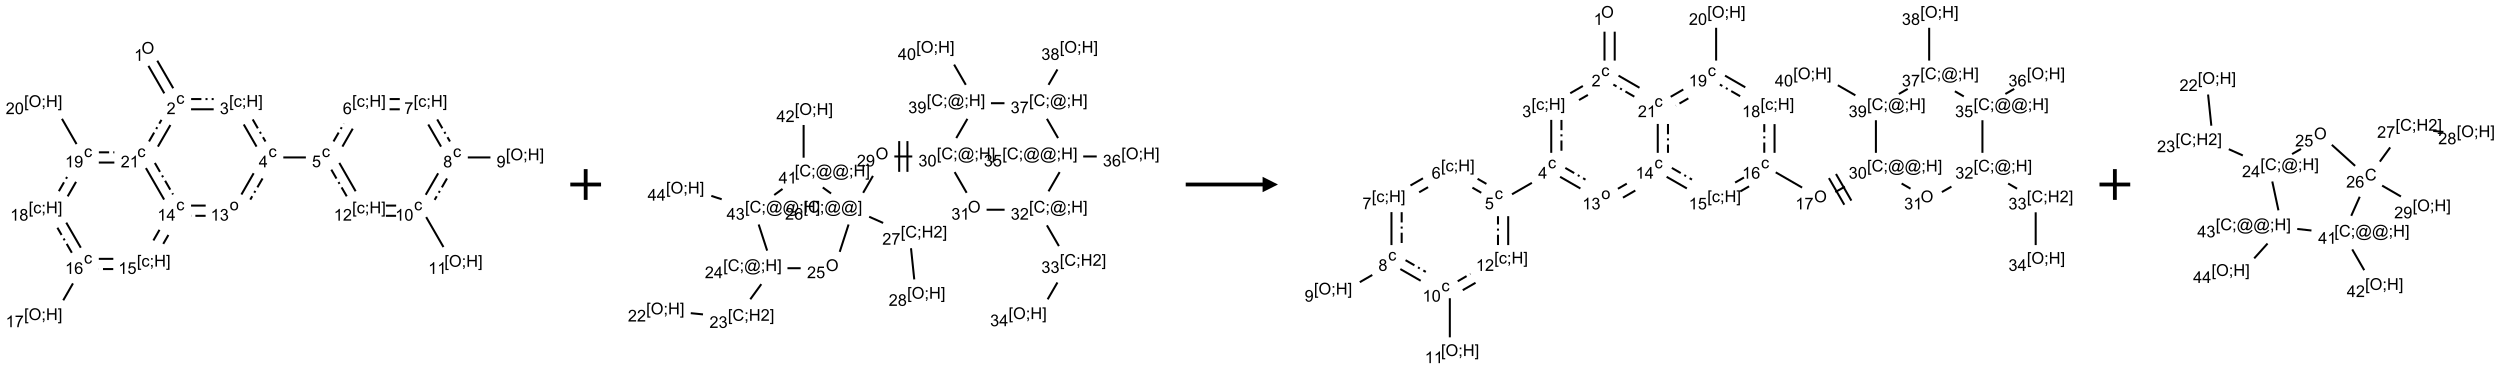 <?xml version="1.0" encoding="UTF-8"?>
<svg xmlns="http://www.w3.org/2000/svg" xmlns:xlink="http://www.w3.org/1999/xlink" width="1626" height="240" viewBox="0 0 1626 240">
<defs>
<g>
<g id="glyph-0-0">
<path d="M 1.332 0 L 1.332 -6.668 L 6.668 -6.668 L 6.668 0 Z M 1.5 -0.168 L 6.5 -0.168 L 6.5 -6.5 L 1.5 -6.5 Z M 1.5 -0.168 "/>
</g>
<g id="glyph-0-1">
<path d="M 0.516 -3.719 C 0.516 -4.984 0.855 -5.977 1.535 -6.695 C 2.215 -7.414 3.094 -7.77 4.172 -7.77 C 4.875 -7.77 5.512 -7.602 6.078 -7.266 C 6.645 -6.93 7.074 -6.461 7.371 -5.855 C 7.668 -5.254 7.816 -4.57 7.816 -3.809 C 7.816 -3.035 7.66 -2.34 7.348 -1.73 C 7.035 -1.117 6.594 -0.656 6.02 -0.34 C 5.449 -0.027 4.828 0.129 4.168 0.129 C 3.449 0.129 2.805 -0.043 2.238 -0.391 C 1.672 -0.738 1.246 -1.211 0.953 -1.812 C 0.66 -2.414 0.516 -3.047 0.516 -3.719 Z M 1.559 -3.703 C 1.559 -2.781 1.805 -2.059 2.301 -1.527 C 2.793 -1 3.414 -0.734 4.16 -0.734 C 4.922 -0.734 5.547 -1 6.039 -1.535 C 6.531 -2.07 6.777 -2.828 6.777 -3.812 C 6.777 -4.434 6.672 -4.977 6.461 -5.441 C 6.25 -5.902 5.945 -6.262 5.539 -6.52 C 5.133 -6.773 4.68 -6.902 4.176 -6.902 C 3.461 -6.902 2.848 -6.656 2.332 -6.164 C 1.816 -5.672 1.559 -4.852 1.559 -3.703 Z M 1.559 -3.703 "/>
</g>
<g id="glyph-0-2">
<path d="M 3.973 0 L 3.035 0 L 3.035 -5.973 C 2.809 -5.758 2.516 -5.543 2.148 -5.328 C 1.781 -5.113 1.453 -4.953 1.16 -4.844 L 1.16 -5.75 C 1.684 -5.996 2.145 -6.297 2.535 -6.645 C 2.93 -6.996 3.207 -7.336 3.371 -7.668 L 3.973 -7.668 Z M 3.973 0 "/>
</g>
<g id="glyph-0-3">
<path d="M 4.312 -2.027 L 5.234 -1.906 C 5.133 -1.27 4.875 -0.773 4.461 -0.414 C 4.047 -0.055 3.535 0.125 2.934 0.125 C 2.176 0.125 1.566 -0.121 1.105 -0.617 C 0.645 -1.113 0.418 -1.82 0.418 -2.746 C 0.418 -3.344 0.516 -3.863 0.715 -4.312 C 0.91 -4.762 1.211 -5.098 1.617 -5.32 C 2.023 -5.543 2.461 -5.656 2.938 -5.656 C 3.539 -5.656 4.031 -5.504 4.41 -5.199 C 4.793 -4.895 5.039 -4.465 5.145 -3.906 L 4.234 -3.766 C 4.148 -4.137 3.992 -4.418 3.773 -4.605 C 3.555 -4.793 3.285 -4.887 2.973 -4.887 C 2.5 -4.887 2.117 -4.715 1.824 -4.379 C 1.527 -4.039 1.379 -3.504 1.379 -2.77 C 1.379 -2.027 1.523 -1.488 1.809 -1.152 C 2.094 -0.816 2.465 -0.645 2.922 -0.645 C 3.289 -0.645 3.598 -0.758 3.844 -0.984 C 4.09 -1.211 4.246 -1.559 4.312 -2.027 Z M 4.312 -2.027 "/>
</g>
<g id="glyph-0-4">
<path d="M 5.371 -0.902 L 5.371 0 L 0.324 0 C 0.316 -0.227 0.352 -0.441 0.434 -0.652 C 0.562 -0.996 0.766 -1.332 1.051 -1.668 C 1.332 -2 1.742 -2.387 2.277 -2.824 C 3.105 -3.504 3.668 -4.043 3.957 -4.441 C 4.25 -4.84 4.395 -5.215 4.395 -5.566 C 4.395 -5.938 4.262 -6.254 3.996 -6.508 C 3.73 -6.762 3.387 -6.891 2.957 -6.891 C 2.508 -6.891 2.145 -6.754 1.875 -6.484 C 1.605 -6.215 1.469 -5.84 1.465 -5.359 L 0.5 -5.457 C 0.566 -6.176 0.812 -6.727 1.246 -7.102 C 1.676 -7.477 2.254 -7.668 2.98 -7.668 C 3.711 -7.668 4.293 -7.465 4.719 -7.059 C 5.145 -6.652 5.359 -6.148 5.359 -5.547 C 5.359 -5.242 5.297 -4.941 5.172 -4.645 C 5.047 -4.352 4.84 -4.039 4.551 -3.715 C 4.262 -3.387 3.777 -2.938 3.105 -2.371 C 2.543 -1.898 2.18 -1.578 2.02 -1.41 C 1.859 -1.242 1.73 -1.07 1.625 -0.902 Z M 5.371 -0.902 "/>
</g>
<g id="glyph-0-5">
<path d="M 0.723 2.121 L 0.723 -7.637 L 2.793 -7.637 L 2.793 -6.859 L 1.66 -6.859 L 1.66 1.344 L 2.793 1.344 L 2.793 2.121 Z M 0.723 2.121 "/>
</g>
<g id="glyph-0-6">
<path d="M 0.949 -4.465 L 0.949 -5.531 L 2.016 -5.531 L 2.016 -4.465 Z M 0.949 0 L 0.949 -1.066 L 2.016 -1.066 L 2.016 0 C 2.016 0.391 1.945 0.711 1.809 0.949 C 1.668 1.191 1.449 1.379 1.145 1.512 L 0.887 1.109 C 1.082 1.023 1.23 0.895 1.324 0.727 C 1.418 0.559 1.469 0.316 1.48 0 Z M 0.949 0 "/>
</g>
<g id="glyph-0-7">
<path d="M 0.855 0 L 0.855 -7.637 L 1.863 -7.637 L 1.863 -4.5 L 5.832 -4.5 L 5.832 -7.637 L 6.844 -7.637 L 6.844 0 L 5.832 0 L 5.832 -3.598 L 1.863 -3.598 L 1.863 0 Z M 0.855 0 "/>
</g>
<g id="glyph-0-8">
<path d="M 2.27 2.121 L 0.203 2.121 L 0.203 1.344 L 1.332 1.344 L 1.332 -6.859 L 0.203 -6.859 L 0.203 -7.637 L 2.27 -7.637 Z M 2.27 2.121 "/>
</g>
<g id="glyph-0-9">
<path d="M 0.449 -2.016 L 1.387 -2.141 C 1.492 -1.609 1.676 -1.227 1.934 -0.992 C 2.191 -0.758 2.508 -0.641 2.879 -0.641 C 3.32 -0.641 3.695 -0.793 3.996 -1.098 C 4.301 -1.402 4.453 -1.781 4.453 -2.234 C 4.453 -2.664 4.312 -3.02 4.031 -3.301 C 3.75 -3.578 3.391 -3.719 2.957 -3.719 C 2.781 -3.719 2.562 -3.684 2.297 -3.613 L 2.402 -4.438 C 2.465 -4.43 2.516 -4.426 2.551 -4.426 C 2.949 -4.426 3.312 -4.531 3.629 -4.738 C 3.949 -4.949 4.109 -5.27 4.109 -5.703 C 4.109 -6.047 3.992 -6.332 3.762 -6.559 C 3.527 -6.785 3.227 -6.895 2.859 -6.895 C 2.496 -6.895 2.191 -6.781 1.949 -6.551 C 1.707 -6.324 1.547 -5.98 1.48 -5.52 L 0.543 -5.688 C 0.656 -6.316 0.918 -6.805 1.324 -7.148 C 1.73 -7.492 2.234 -7.668 2.84 -7.668 C 3.254 -7.668 3.641 -7.578 3.988 -7.398 C 4.34 -7.219 4.609 -6.977 4.793 -6.668 C 4.98 -6.359 5.074 -6.031 5.074 -5.684 C 5.074 -5.352 4.984 -5.051 4.809 -4.781 C 4.629 -4.512 4.367 -4.297 4.02 -4.137 C 4.473 -4.031 4.824 -3.816 5.074 -3.488 C 5.324 -3.16 5.449 -2.75 5.449 -2.254 C 5.449 -1.59 5.203 -1.023 4.719 -0.559 C 4.234 -0.098 3.617 0.137 2.875 0.137 C 2.203 0.137 1.648 -0.062 1.207 -0.465 C 0.762 -0.863 0.512 -1.379 0.449 -2.016 Z M 0.449 -2.016 "/>
</g>
<g id="glyph-0-10">
<path d="M 3.449 0 L 3.449 -1.828 L 0.137 -1.828 L 0.137 -2.688 L 3.621 -7.637 L 4.387 -7.637 L 4.387 -2.688 L 5.418 -2.688 L 5.418 -1.828 L 4.387 -1.828 L 4.387 0 Z M 3.449 -2.688 L 3.449 -6.129 L 1.059 -2.688 Z M 3.449 -2.688 "/>
</g>
<g id="glyph-0-11">
<path d="M 0.441 -2 L 1.426 -2.082 C 1.5 -1.605 1.668 -1.242 1.934 -1.004 C 2.199 -0.762 2.52 -0.641 2.895 -0.641 C 3.348 -0.641 3.73 -0.812 4.043 -1.152 C 4.355 -1.492 4.512 -1.941 4.512 -2.504 C 4.512 -3.039 4.359 -3.461 4.059 -3.77 C 3.758 -4.078 3.367 -4.234 2.879 -4.234 C 2.578 -4.234 2.305 -4.164 2.062 -4.027 C 1.82 -3.891 1.629 -3.715 1.488 -3.496 L 0.609 -3.609 L 1.348 -7.531 L 5.145 -7.531 L 5.145 -6.637 L 2.098 -6.637 L 1.688 -4.582 C 2.145 -4.902 2.625 -5.062 3.129 -5.062 C 3.797 -5.062 4.359 -4.832 4.816 -4.371 C 5.277 -3.91 5.504 -3.312 5.504 -2.59 C 5.504 -1.898 5.305 -1.301 4.902 -0.797 C 4.41 -0.18 3.742 0.129 2.895 0.129 C 2.199 0.129 1.633 -0.062 1.195 -0.453 C 0.758 -0.844 0.504 -1.359 0.441 -2 Z M 0.441 -2 "/>
</g>
<g id="glyph-0-12">
<path d="M 5.309 -5.766 L 4.375 -5.691 C 4.293 -6.059 4.172 -6.328 4.02 -6.496 C 3.766 -6.762 3.453 -6.895 3.082 -6.895 C 2.785 -6.895 2.523 -6.812 2.297 -6.645 C 2 -6.43 1.77 -6.117 1.598 -5.703 C 1.43 -5.289 1.34 -4.703 1.332 -3.938 C 1.559 -4.281 1.836 -4.535 2.16 -4.703 C 2.488 -4.871 2.828 -4.953 3.188 -4.953 C 3.812 -4.953 4.344 -4.723 4.785 -4.262 C 5.223 -3.801 5.441 -3.207 5.441 -2.48 C 5.441 -2 5.34 -1.555 5.133 -1.145 C 4.926 -0.73 4.641 -0.418 4.281 -0.199 C 3.922 0.02 3.512 0.129 3.051 0.129 C 2.27 0.129 1.633 -0.156 1.141 -0.73 C 0.648 -1.305 0.402 -2.254 0.402 -3.574 C 0.402 -5.051 0.672 -6.121 1.219 -6.793 C 1.695 -7.375 2.336 -7.668 3.141 -7.668 C 3.742 -7.668 4.234 -7.5 4.617 -7.16 C 5 -6.824 5.23 -6.359 5.309 -5.766 Z M 1.48 -2.473 C 1.48 -2.152 1.547 -1.844 1.684 -1.547 C 1.82 -1.25 2.016 -1.027 2.262 -0.871 C 2.508 -0.719 2.766 -0.641 3.035 -0.641 C 3.434 -0.641 3.773 -0.801 4.059 -1.121 C 4.344 -1.441 4.484 -1.875 4.484 -2.422 C 4.484 -2.949 4.344 -3.367 4.062 -3.668 C 3.781 -3.973 3.426 -4.125 3 -4.125 C 2.578 -4.125 2.219 -3.973 1.922 -3.668 C 1.625 -3.363 1.48 -2.969 1.48 -2.473 Z M 1.48 -2.473 "/>
</g>
<g id="glyph-0-13">
<path d="M 0.504 -6.637 L 0.504 -7.535 L 5.449 -7.535 L 5.449 -6.809 C 4.961 -6.289 4.48 -5.602 4.004 -4.746 C 3.527 -3.887 3.156 -3.004 2.895 -2.098 C 2.707 -1.461 2.59 -0.762 2.535 0 L 1.574 0 C 1.582 -0.602 1.703 -1.328 1.926 -2.176 C 2.152 -3.027 2.477 -3.848 2.898 -4.637 C 3.32 -5.426 3.77 -6.094 4.246 -6.637 Z M 0.504 -6.637 "/>
</g>
<g id="glyph-0-14">
<path d="M 1.887 -4.141 C 1.496 -4.281 1.207 -4.484 1.02 -4.75 C 0.832 -5.016 0.738 -5.328 0.738 -5.699 C 0.738 -6.254 0.938 -6.719 1.34 -7.098 C 1.738 -7.477 2.27 -7.668 2.934 -7.668 C 3.598 -7.668 4.137 -7.473 4.543 -7.086 C 4.949 -6.699 5.152 -6.227 5.152 -5.672 C 5.152 -5.316 5.059 -5.008 4.871 -4.746 C 4.688 -4.484 4.406 -4.281 4.027 -4.141 C 4.496 -3.988 4.852 -3.742 5.098 -3.402 C 5.34 -3.062 5.465 -2.656 5.465 -2.184 C 5.465 -1.531 5.234 -0.98 4.77 -0.535 C 4.309 -0.09 3.703 0.129 2.949 0.129 C 2.195 0.129 1.586 -0.094 1.125 -0.539 C 0.664 -0.984 0.434 -1.543 0.434 -2.207 C 0.434 -2.703 0.559 -3.121 0.809 -3.457 C 1.062 -3.793 1.422 -4.02 1.887 -4.141 Z M 1.699 -5.73 C 1.699 -5.367 1.812 -5.074 2.047 -4.844 C 2.281 -4.613 2.582 -4.5 2.953 -4.5 C 3.312 -4.5 3.609 -4.613 3.84 -4.84 C 4.07 -5.066 4.188 -5.348 4.188 -5.676 C 4.188 -6.02 4.07 -6.309 3.832 -6.543 C 3.594 -6.777 3.297 -6.895 2.941 -6.895 C 2.586 -6.895 2.289 -6.781 2.051 -6.551 C 1.816 -6.324 1.699 -6.047 1.699 -5.73 Z M 1.395 -2.203 C 1.395 -1.938 1.461 -1.676 1.586 -1.426 C 1.711 -1.176 1.902 -0.984 2.152 -0.848 C 2.402 -0.711 2.672 -0.641 2.957 -0.641 C 3.406 -0.641 3.777 -0.785 4.066 -1.074 C 4.359 -1.363 4.504 -1.727 4.504 -2.172 C 4.504 -2.625 4.355 -2.996 4.055 -3.293 C 3.754 -3.586 3.379 -3.734 2.926 -3.734 C 2.484 -3.734 2.121 -3.59 1.832 -3.297 C 1.543 -3.004 1.395 -2.641 1.395 -2.203 Z M 1.395 -2.203 "/>
</g>
<g id="glyph-0-15">
<path d="M 0.582 -1.766 L 1.484 -1.848 C 1.562 -1.426 1.707 -1.117 1.922 -0.926 C 2.137 -0.734 2.414 -0.641 2.75 -0.641 C 3.039 -0.641 3.289 -0.707 3.508 -0.84 C 3.727 -0.973 3.902 -1.148 4.043 -1.367 C 4.18 -1.586 4.297 -1.887 4.391 -2.262 C 4.484 -2.637 4.531 -3.016 4.531 -3.406 C 4.531 -3.449 4.531 -3.512 4.527 -3.594 C 4.34 -3.297 4.082 -3.055 3.758 -2.867 C 3.434 -2.68 3.082 -2.59 2.703 -2.59 C 2.07 -2.59 1.535 -2.816 1.098 -3.277 C 0.66 -3.734 0.441 -4.34 0.441 -5.09 C 0.441 -5.863 0.672 -6.484 1.129 -6.957 C 1.586 -7.43 2.156 -7.668 2.844 -7.668 C 3.34 -7.668 3.793 -7.531 4.207 -7.266 C 4.617 -7 4.93 -6.617 5.145 -6.121 C 5.355 -5.629 5.465 -4.91 5.465 -3.973 C 5.465 -2.996 5.359 -2.223 5.145 -1.645 C 4.934 -1.066 4.617 -0.625 4.199 -0.324 C 3.781 -0.02 3.293 0.129 2.73 0.129 C 2.133 0.129 1.645 -0.035 1.266 -0.367 C 0.887 -0.699 0.66 -1.164 0.582 -1.766 Z M 4.422 -5.137 C 4.422 -5.676 4.277 -6.102 3.992 -6.418 C 3.707 -6.734 3.359 -6.891 2.957 -6.891 C 2.543 -6.891 2.18 -6.719 1.871 -6.379 C 1.562 -6.039 1.406 -5.598 1.406 -5.059 C 1.406 -4.57 1.555 -4.176 1.848 -3.871 C 2.141 -3.566 2.5 -3.418 2.934 -3.418 C 3.367 -3.418 3.723 -3.57 4.004 -3.871 C 4.281 -4.176 4.422 -4.598 4.422 -5.137 Z M 4.422 -5.137 "/>
</g>
<g id="glyph-0-16">
<path d="M 0.441 -3.766 C 0.441 -4.668 0.535 -5.395 0.723 -5.945 C 0.906 -6.496 1.184 -6.922 1.551 -7.219 C 1.918 -7.516 2.375 -7.668 2.934 -7.668 C 3.344 -7.668 3.703 -7.586 4.012 -7.418 C 4.32 -7.254 4.574 -7.016 4.777 -6.707 C 4.977 -6.395 5.137 -6.016 5.25 -5.57 C 5.363 -5.125 5.422 -4.523 5.422 -3.766 C 5.422 -2.871 5.328 -2.148 5.145 -1.598 C 4.961 -1.047 4.688 -0.621 4.32 -0.32 C 3.953 -0.02 3.492 0.129 2.934 0.129 C 2.195 0.129 1.617 -0.133 1.199 -0.66 C 0.695 -1.297 0.441 -2.332 0.441 -3.766 Z M 1.406 -3.766 C 1.406 -2.512 1.555 -1.68 1.848 -1.262 C 2.141 -0.848 2.5 -0.641 2.934 -0.641 C 3.363 -0.641 3.727 -0.848 4.02 -1.266 C 4.312 -1.684 4.457 -2.516 4.457 -3.766 C 4.457 -5.023 4.312 -5.859 4.02 -6.27 C 3.727 -6.684 3.359 -6.891 2.922 -6.891 C 2.492 -6.891 2.148 -6.707 1.891 -6.344 C 1.566 -5.879 1.406 -5.02 1.406 -3.766 Z M 1.406 -3.766 "/>
</g>
<g id="glyph-0-17">
<path d="M 0.355 -2.766 C 0.355 -3.789 0.641 -4.547 1.207 -5.043 C 1.684 -5.453 2.266 -5.656 2.949 -5.656 C 3.707 -5.656 4.328 -5.406 4.812 -4.91 C 5.297 -4.41 5.535 -3.723 5.535 -2.844 C 5.535 -2.133 5.43 -1.57 5.215 -1.164 C 5.004 -0.758 4.691 -0.438 4.285 -0.215 C 3.875 0.012 3.43 0.125 2.949 0.125 C 2.176 0.125 1.547 -0.125 1.07 -0.621 C 0.594 -1.117 0.355 -1.832 0.355 -2.766 Z M 1.316 -2.766 C 1.316 -2.059 1.473 -1.527 1.781 -1.176 C 2.09 -0.824 2.48 -0.645 2.949 -0.645 C 3.414 -0.645 3.801 -0.824 4.109 -1.176 C 4.418 -1.531 4.574 -2.07 4.574 -2.797 C 4.574 -3.48 4.418 -4 4.105 -4.352 C 3.797 -4.703 3.41 -4.879 2.949 -4.879 C 2.48 -4.879 2.09 -4.703 1.781 -4.355 C 1.473 -4.004 1.316 -3.473 1.316 -2.766 Z M 1.316 -2.766 "/>
</g>
<g id="glyph-0-18">
<path d="M 6.27 -2.676 L 7.281 -2.422 C 7.07 -1.594 6.688 -0.961 6.137 -0.523 C 5.586 -0.086 4.914 0.129 4.121 0.129 C 3.297 0.129 2.629 -0.039 2.113 -0.371 C 1.598 -0.707 1.203 -1.191 0.934 -1.828 C 0.664 -2.465 0.531 -3.145 0.531 -3.875 C 0.531 -4.672 0.684 -5.363 0.988 -5.957 C 1.293 -6.547 1.723 -6.996 2.285 -7.305 C 2.844 -7.613 3.461 -7.766 4.137 -7.766 C 4.898 -7.766 5.543 -7.57 6.062 -7.184 C 6.582 -6.793 6.945 -6.246 7.152 -5.543 L 6.156 -5.309 C 5.98 -5.863 5.723 -6.266 5.387 -6.52 C 5.051 -6.773 4.625 -6.902 4.113 -6.902 C 3.527 -6.902 3.039 -6.762 2.645 -6.48 C 2.25 -6.199 1.973 -5.82 1.812 -5.348 C 1.652 -4.871 1.574 -4.383 1.574 -3.879 C 1.574 -3.23 1.668 -2.664 1.855 -2.18 C 2.047 -1.695 2.34 -1.332 2.738 -1.094 C 3.137 -0.855 3.57 -0.734 4.035 -0.734 C 4.602 -0.734 5.082 -0.898 5.473 -1.223 C 5.867 -1.551 6.133 -2.035 6.27 -2.676 Z M 6.27 -2.676 "/>
</g>
<g id="glyph-0-19">
<path d="M 6.047 -0.848 C 5.82 -0.59 5.57 -0.379 5.289 -0.223 C 5.008 -0.062 4.73 0.016 4.449 0.016 C 4.141 0.016 3.84 -0.074 3.547 -0.254 C 3.254 -0.434 3.02 -0.715 2.836 -1.09 C 2.652 -1.465 2.562 -1.875 2.562 -2.324 C 2.562 -2.875 2.703 -3.43 2.988 -3.98 C 3.27 -4.535 3.621 -4.953 4.043 -5.23 C 4.461 -5.508 4.871 -5.645 5.266 -5.645 C 5.566 -5.645 5.855 -5.566 6.129 -5.41 C 6.402 -5.25 6.641 -5.012 6.84 -4.688 L 7.016 -5.496 L 7.949 -5.496 L 7.199 -2 C 7.094 -1.516 7.043 -1.246 7.043 -1.191 C 7.043 -1.098 7.078 -1.02 7.148 -0.949 C 7.219 -0.883 7.305 -0.848 7.406 -0.848 C 7.59 -0.848 7.832 -0.953 8.129 -1.168 C 8.527 -1.445 8.84 -1.816 9.07 -2.285 C 9.301 -2.75 9.418 -3.234 9.418 -3.73 C 9.418 -4.309 9.27 -4.852 8.973 -5.355 C 8.676 -5.859 8.23 -6.262 7.645 -6.562 C 7.055 -6.863 6.406 -7.016 5.691 -7.016 C 4.879 -7.016 4.137 -6.824 3.465 -6.445 C 2.793 -6.066 2.273 -5.52 1.902 -4.809 C 1.535 -4.098 1.348 -3.34 1.348 -2.527 C 1.348 -1.676 1.535 -0.941 1.902 -0.328 C 2.273 0.285 2.809 0.742 3.508 1.035 C 4.207 1.328 4.984 1.473 5.832 1.473 C 6.742 1.473 7.504 1.32 8.121 1.016 C 8.734 0.711 9.195 0.34 9.5 -0.098 L 10.441 -0.098 C 10.266 0.266 9.961 0.637 9.531 1.016 C 9.102 1.395 8.59 1.695 7.996 1.914 C 7.402 2.133 6.688 2.246 5.848 2.246 C 5.078 2.246 4.367 2.145 3.715 1.949 C 3.066 1.75 2.512 1.453 2.051 1.055 C 1.594 0.656 1.25 0.199 1.016 -0.316 C 0.723 -0.973 0.578 -1.684 0.578 -2.441 C 0.578 -3.289 0.75 -4.098 1.098 -4.863 C 1.523 -5.805 2.125 -6.527 2.902 -7.027 C 3.684 -7.527 4.629 -7.777 5.738 -7.777 C 6.602 -7.777 7.375 -7.602 8.059 -7.246 C 8.746 -6.895 9.285 -6.371 9.684 -5.672 C 10.02 -5.07 10.188 -4.418 10.188 -3.715 C 10.188 -2.707 9.832 -1.812 9.125 -1.031 C 8.492 -0.328 7.801 0.02 7.051 0.02 C 6.812 0.02 6.617 -0.016 6.473 -0.09 C 6.324 -0.16 6.215 -0.266 6.145 -0.402 C 6.102 -0.488 6.066 -0.637 6.047 -0.848 Z M 3.527 -2.262 C 3.527 -1.785 3.641 -1.414 3.863 -1.152 C 4.09 -0.887 4.348 -0.754 4.641 -0.754 C 4.836 -0.754 5.039 -0.812 5.254 -0.93 C 5.469 -1.047 5.676 -1.219 5.871 -1.449 C 6.066 -1.676 6.23 -1.969 6.355 -2.32 C 6.48 -2.672 6.543 -3.027 6.543 -3.379 C 6.543 -3.852 6.426 -4.219 6.191 -4.48 C 5.957 -4.738 5.672 -4.871 5.332 -4.871 C 5.109 -4.871 4.902 -4.812 4.707 -4.699 C 4.512 -4.586 4.32 -4.406 4.137 -4.156 C 3.953 -3.906 3.805 -3.602 3.691 -3.246 C 3.582 -2.887 3.527 -2.559 3.527 -2.262 Z M 3.527 -2.262 "/>
</g>
</g>
</defs>
<path fill="none" stroke-width="0.033" stroke-linecap="butt" stroke-linejoin="miter" stroke="rgb(0%, 0%, 0%)" stroke-opacity="1" stroke-miterlimit="10" d="M 1.544 0.243 L 1.802 0.69 " transform="matrix(40, 0, 0, 40, 34.781, 33.117)"/>
<path fill="none" stroke-width="0.033" stroke-linecap="butt" stroke-linejoin="miter" stroke="rgb(0%, 0%, 0%)" stroke-opacity="1" stroke-miterlimit="10" d="M 1.688 0.159 L 1.947 0.607 " transform="matrix(40, 0, 0, 40, 34.781, 33.117)"/>
<path fill="none" stroke-width="0.033" stroke-linecap="butt" stroke-linejoin="miter" stroke="rgb(0%, 0%, 0%)" stroke-opacity="1" stroke-miterlimit="10" d="M 2.237 0.949 L 2.605 0.949 " transform="matrix(40, 0, 0, 40, 34.781, 33.117)"/>
<path fill="none" stroke-width="0.033" stroke-linecap="butt" stroke-linejoin="miter" stroke="rgb(0%, 0%, 0%)" stroke-opacity="1" stroke-dasharray="0.167 0.067 0.033 0.067" stroke-dashoffset="0.333" stroke-miterlimit="10" d="M 2.237 0.783 L 2.605 0.783 " transform="matrix(40, 0, 0, 40, 34.781, 33.117)"/>
<path fill="none" stroke-width="0.033" stroke-linecap="butt" stroke-linejoin="miter" stroke="rgb(0%, 0%, 0%)" stroke-opacity="1" stroke-miterlimit="10" d="M 3.094 1.196 L 3.302 1.556 " transform="matrix(40, 0, 0, 40, 34.781, 33.117)"/>
<path fill="none" stroke-width="0.033" stroke-linecap="butt" stroke-linejoin="miter" stroke="rgb(0%, 0%, 0%)" stroke-opacity="1" stroke-dasharray="0.167 0.067 0.033 0.067" stroke-dashoffset="0.333" stroke-miterlimit="10" d="M 3.239 1.113 L 3.447 1.473 " transform="matrix(40, 0, 0, 40, 34.781, 33.117)"/>
<path fill="none" stroke-width="0.033" stroke-linecap="butt" stroke-linejoin="miter" stroke="rgb(0%, 0%, 0%)" stroke-opacity="1" stroke-miterlimit="10" d="M 3.737 1.732 L 4.104 1.732 " transform="matrix(40, 0, 0, 40, 34.781, 33.117)"/>
<path fill="none" stroke-width="0.033" stroke-linecap="butt" stroke-linejoin="miter" stroke="rgb(0%, 0%, 0%)" stroke-opacity="1" stroke-miterlimit="10" d="M 4.698 1.556 L 4.866 1.264 " transform="matrix(40, 0, 0, 40, 34.781, 33.117)"/>
<path fill="none" stroke-width="0.033" stroke-linecap="butt" stroke-linejoin="miter" stroke="rgb(0%, 0%, 0%)" stroke-opacity="1" stroke-dasharray="0.167 0.067 0.033 0.067" stroke-dashoffset="0.333" stroke-miterlimit="10" d="M 4.553 1.473 L 4.722 1.181 " transform="matrix(40, 0, 0, 40, 34.781, 33.117)"/>
<path fill="none" stroke-width="0.033" stroke-linecap="butt" stroke-linejoin="miter" stroke="rgb(0%, 0%, 0%)" stroke-opacity="1" stroke-miterlimit="10" d="M 5.465 0.949 L 5.631 0.949 " transform="matrix(40, 0, 0, 40, 34.781, 33.117)"/>
<path fill="none" stroke-width="0.033" stroke-linecap="butt" stroke-linejoin="miter" stroke="rgb(0%, 0%, 0%)" stroke-opacity="1" stroke-dasharray="0.167 0.067 0.033 0.067" stroke-dashoffset="0.333" stroke-miterlimit="10" d="M 5.465 0.783 L 5.631 0.783 " transform="matrix(40, 0, 0, 40, 34.781, 33.117)"/>
<path fill="none" stroke-width="0.033" stroke-linecap="butt" stroke-linejoin="miter" stroke="rgb(0%, 0%, 0%)" stroke-opacity="1" stroke-miterlimit="10" d="M 6.094 1.196 L 6.302 1.556 " transform="matrix(40, 0, 0, 40, 34.781, 33.117)"/>
<path fill="none" stroke-width="0.033" stroke-linecap="butt" stroke-linejoin="miter" stroke="rgb(0%, 0%, 0%)" stroke-opacity="1" stroke-dasharray="0.167 0.067 0.033 0.067" stroke-dashoffset="0.333" stroke-miterlimit="10" d="M 6.239 1.113 L 6.447 1.473 " transform="matrix(40, 0, 0, 40, 34.781, 33.117)"/>
<path fill="none" stroke-width="0.033" stroke-linecap="butt" stroke-linejoin="miter" stroke="rgb(0%, 0%, 0%)" stroke-opacity="1" stroke-miterlimit="10" d="M 6.737 1.732 L 7.105 1.732 " transform="matrix(40, 0, 0, 40, 34.781, 33.117)"/>
<path fill="none" stroke-width="0.033" stroke-linecap="butt" stroke-linejoin="miter" stroke="rgb(0%, 0%, 0%)" stroke-opacity="1" stroke-miterlimit="10" d="M 6.255 1.99 L 6.053 2.339 " transform="matrix(40, 0, 0, 40, 34.781, 33.117)"/>
<path fill="none" stroke-width="0.033" stroke-linecap="butt" stroke-linejoin="miter" stroke="rgb(0%, 0%, 0%)" stroke-opacity="1" stroke-dasharray="0.167 0.067 0.033 0.067" stroke-dashoffset="0.333" stroke-miterlimit="10" d="M 6.399 2.073 L 6.198 2.422 " transform="matrix(40, 0, 0, 40, 34.781, 33.117)"/>
<path fill="none" stroke-width="0.033" stroke-linecap="butt" stroke-linejoin="miter" stroke="rgb(0%, 0%, 0%)" stroke-opacity="1" stroke-miterlimit="10" d="M 6.06 2.702 L 6.341 3.189 " transform="matrix(40, 0, 0, 40, 34.781, 33.117)"/>
<path fill="none" stroke-width="0.033" stroke-linecap="butt" stroke-linejoin="miter" stroke="rgb(0%, 0%, 0%)" stroke-opacity="1" stroke-miterlimit="10" d="M 5.572 2.515 L 5.405 2.515 " transform="matrix(40, 0, 0, 40, 34.781, 33.117)"/>
<path fill="none" stroke-width="0.033" stroke-linecap="butt" stroke-linejoin="miter" stroke="rgb(0%, 0%, 0%)" stroke-opacity="1" stroke-dasharray="0.167 0.067 0.033 0.067" stroke-dashoffset="0.333" stroke-miterlimit="10" d="M 5.572 2.681 L 5.405 2.681 " transform="matrix(40, 0, 0, 40, 34.781, 33.117)"/>
<path fill="none" stroke-width="0.033" stroke-linecap="butt" stroke-linejoin="miter" stroke="rgb(0%, 0%, 0%)" stroke-opacity="1" stroke-miterlimit="10" d="M 4.913 2.282 L 4.648 1.821 " transform="matrix(40, 0, 0, 40, 34.781, 33.117)"/>
<path fill="none" stroke-width="0.033" stroke-linecap="butt" stroke-linejoin="miter" stroke="rgb(0%, 0%, 0%)" stroke-opacity="1" stroke-dasharray="0.167 0.067 0.033 0.067" stroke-dashoffset="0.333" stroke-miterlimit="10" d="M 4.769 2.365 L 4.503 1.905 " transform="matrix(40, 0, 0, 40, 34.781, 33.117)"/>
<path fill="none" stroke-width="0.033" stroke-linecap="butt" stroke-linejoin="miter" stroke="rgb(0%, 0%, 0%)" stroke-opacity="1" stroke-miterlimit="10" d="M 3.255 1.989 L 3.056 2.335 " transform="matrix(40, 0, 0, 40, 34.781, 33.117)"/>
<path fill="none" stroke-width="0.033" stroke-linecap="butt" stroke-linejoin="miter" stroke="rgb(0%, 0%, 0%)" stroke-opacity="1" stroke-dasharray="0.167 0.067 0.033 0.067" stroke-dashoffset="0.333" stroke-miterlimit="10" d="M 3.4 2.073 L 3.2 2.418 " transform="matrix(40, 0, 0, 40, 34.781, 33.117)"/>
<path fill="none" stroke-width="0.033" stroke-linecap="butt" stroke-linejoin="miter" stroke="rgb(0%, 0%, 0%)" stroke-opacity="1" stroke-miterlimit="10" d="M 2.475 2.515 L 2.237 2.515 " transform="matrix(40, 0, 0, 40, 34.781, 33.117)"/>
<path fill="none" stroke-width="0.033" stroke-linecap="butt" stroke-linejoin="miter" stroke="rgb(0%, 0%, 0%)" stroke-opacity="1" stroke-dasharray="0.167 0.067 0.033 0.067" stroke-dashoffset="0.333" stroke-miterlimit="10" d="M 2.475 2.681 L 2.237 2.681 " transform="matrix(40, 0, 0, 40, 34.781, 33.117)"/>
<path fill="none" stroke-width="0.033" stroke-linecap="butt" stroke-linejoin="miter" stroke="rgb(0%, 0%, 0%)" stroke-opacity="1" stroke-miterlimit="10" d="M 1.724 2.909 L 1.625 3.082 " transform="matrix(40, 0, 0, 40, 34.781, 33.117)"/>
<path fill="none" stroke-width="0.033" stroke-linecap="butt" stroke-linejoin="miter" stroke="rgb(0%, 0%, 0%)" stroke-opacity="1" stroke-dasharray="0.167 0.067 0.033 0.067" stroke-dashoffset="0.333" stroke-miterlimit="10" d="M 1.869 2.992 L 1.769 3.165 " transform="matrix(40, 0, 0, 40, 34.781, 33.117)"/>
<path fill="none" stroke-width="0.033" stroke-linecap="butt" stroke-linejoin="miter" stroke="rgb(0%, 0%, 0%)" stroke-opacity="1" stroke-miterlimit="10" d="M 0.973 3.381 L 0.737 3.381 " transform="matrix(40, 0, 0, 40, 34.781, 33.117)"/>
<path fill="none" stroke-width="0.033" stroke-linecap="butt" stroke-linejoin="miter" stroke="rgb(0%, 0%, 0%)" stroke-opacity="1" stroke-dasharray="0.167 0.067 0.033 0.067" stroke-dashoffset="0.333" stroke-miterlimit="10" d="M 0.973 3.547 L 0.737 3.547 " transform="matrix(40, 0, 0, 40, 34.781, 33.117)"/>
<path fill="none" stroke-width="0.033" stroke-linecap="butt" stroke-linejoin="miter" stroke="rgb(0%, 0%, 0%)" stroke-opacity="1" stroke-miterlimit="10" d="M 0.317 3.78 L 0.159 4.055 " transform="matrix(40, 0, 0, 40, 34.781, 33.117)"/>
<path fill="none" stroke-width="0.033" stroke-linecap="butt" stroke-linejoin="miter" stroke="rgb(0%, 0%, 0%)" stroke-opacity="1" stroke-miterlimit="10" d="M 0.444 3.2 L 0.208 2.792 " transform="matrix(40, 0, 0, 40, 34.781, 33.117)"/>
<path fill="none" stroke-width="0.033" stroke-linecap="butt" stroke-linejoin="miter" stroke="rgb(0%, 0%, 0%)" stroke-opacity="1" stroke-dasharray="0.167 0.067 0.033 0.067" stroke-dashoffset="0.333" stroke-miterlimit="10" d="M 0.299 3.283 L 0.064 2.875 " transform="matrix(40, 0, 0, 40, 34.781, 33.117)"/>
<path fill="none" stroke-width="0.033" stroke-linecap="butt" stroke-linejoin="miter" stroke="rgb(0%, 0%, 0%)" stroke-opacity="1" stroke-miterlimit="10" d="M 0.231 2.365 L 0.367 2.129 " transform="matrix(40, 0, 0, 40, 34.781, 33.117)"/>
<path fill="none" stroke-width="0.033" stroke-linecap="butt" stroke-linejoin="miter" stroke="rgb(0%, 0%, 0%)" stroke-opacity="1" stroke-dasharray="0.167 0.067 0.033 0.067" stroke-dashoffset="0.333" stroke-miterlimit="10" d="M 0.087 2.282 L 0.223 2.046 " transform="matrix(40, 0, 0, 40, 34.781, 33.117)"/>
<path fill="none" stroke-width="0.033" stroke-linecap="butt" stroke-linejoin="miter" stroke="rgb(0%, 0%, 0%)" stroke-opacity="1" stroke-miterlimit="10" d="M 0.375 1.515 L 0.138 1.104 " transform="matrix(40, 0, 0, 40, 34.781, 33.117)"/>
<path fill="none" stroke-width="0.033" stroke-linecap="butt" stroke-linejoin="miter" stroke="rgb(0%, 0%, 0%)" stroke-opacity="1" stroke-miterlimit="10" d="M 0.737 1.815 L 0.99 1.815 " transform="matrix(40, 0, 0, 40, 34.781, 33.117)"/>
<path fill="none" stroke-width="0.033" stroke-linecap="butt" stroke-linejoin="miter" stroke="rgb(0%, 0%, 0%)" stroke-opacity="1" stroke-dasharray="0.167 0.067 0.033 0.067" stroke-dashoffset="0.333" stroke-miterlimit="10" d="M 0.737 1.649 L 0.99 1.649 " transform="matrix(40, 0, 0, 40, 34.781, 33.117)"/>
<path fill="none" stroke-width="0.033" stroke-linecap="butt" stroke-linejoin="miter" stroke="rgb(0%, 0%, 0%)" stroke-opacity="1" stroke-miterlimit="10" d="M 1.698 1.556 L 1.901 1.205 " transform="matrix(40, 0, 0, 40, 34.781, 33.117)"/>
<path fill="none" stroke-width="0.033" stroke-linecap="butt" stroke-linejoin="miter" stroke="rgb(0%, 0%, 0%)" stroke-opacity="1" stroke-dasharray="0.167 0.067 0.033 0.067" stroke-dashoffset="0.333" stroke-miterlimit="10" d="M 1.553 1.473 L 1.756 1.121 " transform="matrix(40, 0, 0, 40, 34.781, 33.117)"/>
<path fill="none" stroke-width="0.033" stroke-linecap="butt" stroke-linejoin="miter" stroke="rgb(0%, 0%, 0%)" stroke-opacity="1" stroke-miterlimit="10" d="M 1.503 1.905 L 1.799 2.417 " transform="matrix(40, 0, 0, 40, 34.781, 33.117)"/>
<path fill="none" stroke-width="0.033" stroke-linecap="butt" stroke-linejoin="miter" stroke="rgb(0%, 0%, 0%)" stroke-opacity="1" stroke-dasharray="0.167 0.067 0.033 0.067" stroke-dashoffset="0.333" stroke-miterlimit="10" d="M 1.648 1.821 L 1.944 2.334 " transform="matrix(40, 0, 0, 40, 34.781, 33.117)"/>
<g fill="rgb(0%, 0%, 0%)" fill-opacity="1">
<use xlink:href="#glyph-0-1" x="92.027" y="34.965"/>
</g>
<g fill="rgb(0%, 0%, 0%)" fill-opacity="1">
<use xlink:href="#glyph-0-2" x="87.234" y="39.598"/>
</g>
<g fill="rgb(0%, 0%, 0%)" fill-opacity="1">
<use xlink:href="#glyph-0-3" x="114.609" y="67.492"/>
</g>
<g fill="rgb(0%, 0%, 0%)" fill-opacity="1">
<use xlink:href="#glyph-0-4" x="108.324" y="74.238"/>
</g>
<g fill="rgb(0%, 0%, 0%)" fill-opacity="1">
<use xlink:href="#glyph-0-5" x="148.992" y="69.469"/>
<use xlink:href="#glyph-0-3" x="151.956" y="69.469"/>
<use xlink:href="#glyph-0-6" x="157.289" y="69.469"/>
<use xlink:href="#glyph-0-7" x="160.253" y="69.469"/>
<use xlink:href="#glyph-0-8" x="167.956" y="69.469"/>
</g>
<g fill="rgb(0%, 0%, 0%)" fill-opacity="1">
<use xlink:href="#glyph-0-9" x="142.938" y="74.238"/>
</g>
<g fill="rgb(0%, 0%, 0%)" fill-opacity="1">
<use xlink:href="#glyph-0-3" x="174.609" y="102.133"/>
</g>
<g fill="rgb(0%, 0%, 0%)" fill-opacity="1">
<use xlink:href="#glyph-0-10" x="168.277" y="108.848"/>
</g>
<g fill="rgb(0%, 0%, 0%)" fill-opacity="1">
<use xlink:href="#glyph-0-3" x="209.301" y="102.133"/>
</g>
<g fill="rgb(0%, 0%, 0%)" fill-opacity="1">
<use xlink:href="#glyph-0-11" x="202.879" y="108.746"/>
</g>
<g fill="rgb(0%, 0%, 0%)" fill-opacity="1">
<use xlink:href="#glyph-0-5" x="228.992" y="69.469"/>
<use xlink:href="#glyph-0-3" x="231.956" y="69.469"/>
<use xlink:href="#glyph-0-6" x="237.289" y="69.469"/>
<use xlink:href="#glyph-0-7" x="240.253" y="69.469"/>
<use xlink:href="#glyph-0-8" x="247.956" y="69.469"/>
</g>
<g fill="rgb(0%, 0%, 0%)" fill-opacity="1">
<use xlink:href="#glyph-0-12" x="222.941" y="74.238"/>
</g>
<g fill="rgb(0%, 0%, 0%)" fill-opacity="1">
<use xlink:href="#glyph-0-5" x="268.992" y="69.469"/>
<use xlink:href="#glyph-0-3" x="271.956" y="69.469"/>
<use xlink:href="#glyph-0-6" x="277.289" y="69.469"/>
<use xlink:href="#glyph-0-7" x="280.253" y="69.469"/>
<use xlink:href="#glyph-0-8" x="287.956" y="69.469"/>
</g>
<g fill="rgb(0%, 0%, 0%)" fill-opacity="1">
<use xlink:href="#glyph-0-13" x="262.938" y="74.109"/>
</g>
<g fill="rgb(0%, 0%, 0%)" fill-opacity="1">
<use xlink:href="#glyph-0-3" x="294.609" y="102.133"/>
</g>
<g fill="rgb(0%, 0%, 0%)" fill-opacity="1">
<use xlink:href="#glyph-0-14" x="288.23" y="108.879"/>
</g>
<g fill="rgb(0%, 0%, 0%)" fill-opacity="1">
<use xlink:href="#glyph-0-5" x="328.992" y="104.246"/>
<use xlink:href="#glyph-0-1" x="331.956" y="104.246"/>
<use xlink:href="#glyph-0-6" x="340.253" y="104.246"/>
<use xlink:href="#glyph-0-7" x="343.216" y="104.246"/>
<use xlink:href="#glyph-0-8" x="350.919" y="104.246"/>
</g>
<g fill="rgb(0%, 0%, 0%)" fill-opacity="1">
<use xlink:href="#glyph-0-15" x="322.922" y="108.879"/>
</g>
<g fill="rgb(0%, 0%, 0%)" fill-opacity="1">
<use xlink:href="#glyph-0-3" x="269.301" y="136.777"/>
</g>
<g fill="rgb(0%, 0%, 0%)" fill-opacity="1">
<use xlink:href="#glyph-0-2" x="257.031" y="143.52"/>
<use xlink:href="#glyph-0-16" x="262.964" y="143.52"/>
</g>
<g fill="rgb(0%, 0%, 0%)" fill-opacity="1">
<use xlink:href="#glyph-0-5" x="288.992" y="173.531"/>
<use xlink:href="#glyph-0-1" x="291.956" y="173.531"/>
<use xlink:href="#glyph-0-6" x="300.253" y="173.531"/>
<use xlink:href="#glyph-0-7" x="303.216" y="173.531"/>
<use xlink:href="#glyph-0-8" x="310.919" y="173.531"/>
</g>
<g fill="rgb(0%, 0%, 0%)" fill-opacity="1">
<use xlink:href="#glyph-0-2" x="278.477" y="178.16"/>
<use xlink:href="#glyph-0-2" x="284.409" y="178.16"/>
</g>
<g fill="rgb(0%, 0%, 0%)" fill-opacity="1">
<use xlink:href="#glyph-0-5" x="228.992" y="138.754"/>
<use xlink:href="#glyph-0-3" x="231.956" y="138.754"/>
<use xlink:href="#glyph-0-6" x="237.289" y="138.754"/>
<use xlink:href="#glyph-0-7" x="240.253" y="138.754"/>
<use xlink:href="#glyph-0-8" x="247.956" y="138.754"/>
</g>
<g fill="rgb(0%, 0%, 0%)" fill-opacity="1">
<use xlink:href="#glyph-0-2" x="217.082" y="143.52"/>
<use xlink:href="#glyph-0-4" x="223.014" y="143.52"/>
</g>
<g fill="rgb(0%, 0%, 0%)" fill-opacity="1">
<use xlink:href="#glyph-0-17" x="149.363" y="136.777"/>
</g>
<g fill="rgb(0%, 0%, 0%)" fill-opacity="1">
<use xlink:href="#glyph-0-2" x="137.004" y="143.52"/>
<use xlink:href="#glyph-0-9" x="142.936" y="143.52"/>
</g>
<g fill="rgb(0%, 0%, 0%)" fill-opacity="1">
<use xlink:href="#glyph-0-3" x="114.609" y="136.777"/>
</g>
<g fill="rgb(0%, 0%, 0%)" fill-opacity="1">
<use xlink:href="#glyph-0-2" x="102.344" y="143.52"/>
<use xlink:href="#glyph-0-10" x="108.276" y="143.52"/>
</g>
<g fill="rgb(0%, 0%, 0%)" fill-opacity="1">
<use xlink:href="#glyph-0-5" x="88.992" y="173.395"/>
<use xlink:href="#glyph-0-3" x="91.956" y="173.395"/>
<use xlink:href="#glyph-0-6" x="97.289" y="173.395"/>
<use xlink:href="#glyph-0-7" x="100.253" y="173.395"/>
<use xlink:href="#glyph-0-8" x="107.956" y="173.395"/>
</g>
<g fill="rgb(0%, 0%, 0%)" fill-opacity="1">
<use xlink:href="#glyph-0-2" x="76.945" y="178.16"/>
<use xlink:href="#glyph-0-11" x="82.878" y="178.16"/>
</g>
<g fill="rgb(0%, 0%, 0%)" fill-opacity="1">
<use xlink:href="#glyph-0-3" x="54.609" y="171.418"/>
</g>
<g fill="rgb(0%, 0%, 0%)" fill-opacity="1">
<use xlink:href="#glyph-0-2" x="42.316" y="178.16"/>
<use xlink:href="#glyph-0-12" x="48.249" y="178.16"/>
</g>
<g fill="rgb(0%, 0%, 0%)" fill-opacity="1">
<use xlink:href="#glyph-0-5" x="15.645" y="208.172"/>
<use xlink:href="#glyph-0-1" x="18.608" y="208.172"/>
<use xlink:href="#glyph-0-6" x="26.905" y="208.172"/>
<use xlink:href="#glyph-0-7" x="29.868" y="208.172"/>
<use xlink:href="#glyph-0-8" x="37.572" y="208.172"/>
</g>
<g fill="rgb(0%, 0%, 0%)" fill-opacity="1">
<use xlink:href="#glyph-0-2" x="3.656" y="212.805"/>
<use xlink:href="#glyph-0-13" x="9.589" y="212.805"/>
</g>
<g fill="rgb(0%, 0%, 0%)" fill-opacity="1">
<use xlink:href="#glyph-0-5" x="18.609" y="138.754"/>
<use xlink:href="#glyph-0-3" x="21.573" y="138.754"/>
<use xlink:href="#glyph-0-6" x="26.906" y="138.754"/>
<use xlink:href="#glyph-0-7" x="29.87" y="138.754"/>
<use xlink:href="#glyph-0-8" x="37.573" y="138.754"/>
</g>
<g fill="rgb(0%, 0%, 0%)" fill-opacity="1">
<use xlink:href="#glyph-0-2" x="6.602" y="143.52"/>
<use xlink:href="#glyph-0-14" x="12.534" y="143.52"/>
</g>
<g fill="rgb(0%, 0%, 0%)" fill-opacity="1">
<use xlink:href="#glyph-0-3" x="54.609" y="102.133"/>
</g>
<g fill="rgb(0%, 0%, 0%)" fill-opacity="1">
<use xlink:href="#glyph-0-2" x="42.297" y="108.879"/>
<use xlink:href="#glyph-0-15" x="48.229" y="108.879"/>
</g>
<g fill="rgb(0%, 0%, 0%)" fill-opacity="1">
<use xlink:href="#glyph-0-5" x="15.645" y="69.605"/>
<use xlink:href="#glyph-0-1" x="18.608" y="69.605"/>
<use xlink:href="#glyph-0-6" x="26.905" y="69.605"/>
<use xlink:href="#glyph-0-7" x="29.868" y="69.605"/>
<use xlink:href="#glyph-0-8" x="37.572" y="69.605"/>
</g>
<g fill="rgb(0%, 0%, 0%)" fill-opacity="1">
<use xlink:href="#glyph-0-4" x="3.684" y="74.238"/>
<use xlink:href="#glyph-0-16" x="9.616" y="74.238"/>
</g>
<g fill="rgb(0%, 0%, 0%)" fill-opacity="1">
<use xlink:href="#glyph-0-3" x="89.301" y="102.133"/>
</g>
<g fill="rgb(0%, 0%, 0%)" fill-opacity="1">
<use xlink:href="#glyph-0-4" x="78.48" y="108.879"/>
<use xlink:href="#glyph-0-2" x="84.413" y="108.879"/>
</g>
<path fill="none" stroke-width="0.062" stroke-linecap="butt" stroke-linejoin="miter" stroke="rgb(0%, 0%, 0%)" stroke-opacity="1" stroke-miterlimit="10" d="M 0 0 L 0.5 0 M 0.25 -0.25 L 0.25 0.25 " transform="matrix(40, 0, 0, 40, 370.926, 120)"/>
<path fill="none" stroke-width="0.033" stroke-linecap="butt" stroke-linejoin="miter" stroke="rgb(0%, 0%, 0%)" stroke-opacity="1" stroke-miterlimit="10" d="M 0.247 4.28 L 0.446 4.3 " transform="matrix(40, 0, 0, 40, 439.395, 32.488)"/>
<path fill="none" stroke-width="0.033" stroke-linecap="butt" stroke-linejoin="miter" stroke="rgb(0%, 0%, 0%)" stroke-opacity="1" stroke-miterlimit="10" d="M 1.215 4.054 L 1.394 3.808 " transform="matrix(40, 0, 0, 40, 439.395, 32.488)"/>
<path fill="none" stroke-width="0.033" stroke-linecap="butt" stroke-linejoin="miter" stroke="rgb(0%, 0%, 0%)" stroke-opacity="1" stroke-miterlimit="10" d="M 1.819 3.549 L 2.034 3.549 " transform="matrix(40, 0, 0, 40, 439.395, 32.488)"/>
<path fill="none" stroke-width="0.033" stroke-linecap="butt" stroke-linejoin="miter" stroke="rgb(0%, 0%, 0%)" stroke-opacity="1" stroke-miterlimit="10" d="M 2.669 3.283 L 2.813 2.838 " transform="matrix(40, 0, 0, 40, 439.395, 32.488)"/>
<path fill="none" stroke-width="0.033" stroke-linecap="butt" stroke-linejoin="miter" stroke="rgb(0%, 0%, 0%)" stroke-opacity="1" stroke-miterlimit="10" d="M 3.148 2.712 L 3.375 2.813 " transform="matrix(40, 0, 0, 40, 439.395, 32.488)"/>
<path fill="none" stroke-width="0.033" stroke-linecap="butt" stroke-linejoin="miter" stroke="rgb(0%, 0%, 0%)" stroke-opacity="1" stroke-miterlimit="10" d="M 3.828 3.224 L 3.881 3.731 " transform="matrix(40, 0, 0, 40, 439.395, 32.488)"/>
<path fill="none" stroke-width="0.033" stroke-linecap="butt" stroke-linejoin="miter" stroke="rgb(0%, 0%, 0%)" stroke-opacity="1" stroke-miterlimit="10" d="M 3.05 2.323 L 3.209 2.048 " transform="matrix(40, 0, 0, 40, 439.395, 32.488)"/>
<path fill="none" stroke-width="0.033" stroke-linecap="butt" stroke-linejoin="miter" stroke="rgb(0%, 0%, 0%)" stroke-opacity="1" stroke-miterlimit="10" d="M 3.557 1.732 L 3.849 1.732 " transform="matrix(40, 0, 0, 40, 439.395, 32.488)"/>
<path fill="none" stroke-width="0.033" stroke-linecap="butt" stroke-linejoin="miter" stroke="rgb(0%, 0%, 0%)" stroke-opacity="1" stroke-miterlimit="10" d="M 3.77 1.982 L 3.77 1.482 " transform="matrix(40, 0, 0, 40, 439.395, 32.488)"/>
<path fill="none" stroke-width="0.033" stroke-linecap="butt" stroke-linejoin="miter" stroke="rgb(0%, 0%, 0%)" stroke-opacity="1" stroke-miterlimit="10" d="M 3.636 1.982 L 3.636 1.482 " transform="matrix(40, 0, 0, 40, 439.395, 32.488)"/>
<path fill="none" stroke-width="0.033" stroke-linecap="butt" stroke-linejoin="miter" stroke="rgb(0%, 0%, 0%)" stroke-opacity="1" stroke-miterlimit="10" d="M 4.538 1.986 L 4.733 2.323 " transform="matrix(40, 0, 0, 40, 439.395, 32.488)"/>
<path fill="none" stroke-width="0.033" stroke-linecap="butt" stroke-linejoin="miter" stroke="rgb(0%, 0%, 0%)" stroke-opacity="1" stroke-miterlimit="10" d="M 5.057 2.598 L 5.35 2.598 " transform="matrix(40, 0, 0, 40, 439.395, 32.488)"/>
<path fill="none" stroke-width="0.033" stroke-linecap="butt" stroke-linejoin="miter" stroke="rgb(0%, 0%, 0%)" stroke-opacity="1" stroke-miterlimit="10" d="M 6.038 2.852 L 6.233 3.189 " transform="matrix(40, 0, 0, 40, 439.395, 32.488)"/>
<path fill="none" stroke-width="0.033" stroke-linecap="butt" stroke-linejoin="miter" stroke="rgb(0%, 0%, 0%)" stroke-opacity="1" stroke-miterlimit="10" d="M 6.209 3.781 L 6.05 4.055 " transform="matrix(40, 0, 0, 40, 439.395, 32.488)"/>
<path fill="none" stroke-width="0.033" stroke-linecap="butt" stroke-linejoin="miter" stroke="rgb(0%, 0%, 0%)" stroke-opacity="1" stroke-miterlimit="10" d="M 6.064 2.299 L 6.245 1.986 " transform="matrix(40, 0, 0, 40, 439.395, 32.488)"/>
<path fill="none" stroke-width="0.033" stroke-linecap="butt" stroke-linejoin="miter" stroke="rgb(0%, 0%, 0%)" stroke-opacity="1" stroke-miterlimit="10" d="M 6.628 1.732 L 6.848 1.732 " transform="matrix(40, 0, 0, 40, 439.395, 32.488)"/>
<path fill="none" stroke-width="0.033" stroke-linecap="butt" stroke-linejoin="miter" stroke="rgb(0%, 0%, 0%)" stroke-opacity="1" stroke-miterlimit="10" d="M 6.219 1.433 L 6.038 1.12 " transform="matrix(40, 0, 0, 40, 439.395, 32.488)"/>
<path fill="none" stroke-width="0.033" stroke-linecap="butt" stroke-linejoin="miter" stroke="rgb(0%, 0%, 0%)" stroke-opacity="1" stroke-miterlimit="10" d="M 6.064 0.567 L 6.209 0.317 " transform="matrix(40, 0, 0, 40, 439.395, 32.488)"/>
<path fill="none" stroke-width="0.033" stroke-linecap="butt" stroke-linejoin="miter" stroke="rgb(0%, 0%, 0%)" stroke-opacity="1" stroke-miterlimit="10" d="M 5.348 0.866 L 5.128 0.866 " transform="matrix(40, 0, 0, 40, 439.395, 32.488)"/>
<path fill="none" stroke-width="0.033" stroke-linecap="butt" stroke-linejoin="miter" stroke="rgb(0%, 0%, 0%)" stroke-opacity="1" stroke-miterlimit="10" d="M 4.745 1.12 L 4.564 1.433 " transform="matrix(40, 0, 0, 40, 439.395, 32.488)"/>
<path fill="none" stroke-width="0.033" stroke-linecap="butt" stroke-linejoin="miter" stroke="rgb(0%, 0%, 0%)" stroke-opacity="1" stroke-miterlimit="10" d="M 4.719 0.567 L 4.529 0.238 " transform="matrix(40, 0, 0, 40, 439.395, 32.488)"/>
<path fill="none" stroke-width="0.033" stroke-linecap="butt" stroke-linejoin="miter" stroke="rgb(0%, 0%, 0%)" stroke-opacity="1" stroke-miterlimit="10" d="M 2.528 2.334 L 2.393 2.236 " transform="matrix(40, 0, 0, 40, 439.395, 32.488)"/>
<path fill="none" stroke-width="0.033" stroke-linecap="butt" stroke-linejoin="miter" stroke="rgb(0%, 0%, 0%)" stroke-opacity="1" stroke-miterlimit="10" d="M 2.082 1.752 L 2.082 1.22 " transform="matrix(40, 0, 0, 40, 439.395, 32.488)"/>
<path fill="none" stroke-width="0.033" stroke-linecap="butt" stroke-linejoin="miter" stroke="rgb(0%, 0%, 0%)" stroke-opacity="1" stroke-miterlimit="10" d="M 1.739 2.26 L 1.604 2.358 " transform="matrix(40, 0, 0, 40, 439.395, 32.488)"/>
<path fill="none" stroke-width="0.033" stroke-linecap="butt" stroke-linejoin="miter" stroke="rgb(0%, 0%, 0%)" stroke-opacity="1" stroke-miterlimit="10" d="M 1.351 2.838 L 1.489 3.263 " transform="matrix(40, 0, 0, 40, 439.395, 32.488)"/>
<path fill="none" stroke-width="0.033" stroke-linecap="butt" stroke-linejoin="miter" stroke="rgb(0%, 0%, 0%)" stroke-opacity="1" stroke-miterlimit="10" d="M 0.75 2.428 L 0.581 2.373 " transform="matrix(40, 0, 0, 40, 439.395, 32.488)"/>
<g fill="rgb(0%, 0%, 0%)" fill-opacity="1">
<use xlink:href="#glyph-0-5" x="420.258" y="204.48"/>
<use xlink:href="#glyph-0-1" x="423.221" y="204.48"/>
<use xlink:href="#glyph-0-6" x="431.518" y="204.48"/>
<use xlink:href="#glyph-0-7" x="434.482" y="204.48"/>
<use xlink:href="#glyph-0-8" x="442.185" y="204.48"/>
</g>
<g fill="rgb(0%, 0%, 0%)" fill-opacity="1">
<use xlink:href="#glyph-0-4" x="408.348" y="209.113"/>
<use xlink:href="#glyph-0-4" x="414.28" y="209.113"/>
</g>
<g fill="rgb(0%, 0%, 0%)" fill-opacity="1">
<use xlink:href="#glyph-0-5" x="473.387" y="208.66"/>
<use xlink:href="#glyph-0-18" x="476.35" y="208.66"/>
<use xlink:href="#glyph-0-6" x="484.053" y="208.66"/>
<use xlink:href="#glyph-0-7" x="487.017" y="208.66"/>
<use xlink:href="#glyph-0-4" x="494.72" y="208.66"/>
<use xlink:href="#glyph-0-8" x="500.652" y="208.66"/>
</g>
<g fill="rgb(0%, 0%, 0%)" fill-opacity="1">
<use xlink:href="#glyph-0-4" x="461.402" y="213.297"/>
<use xlink:href="#glyph-0-9" x="467.335" y="213.297"/>
</g>
<g fill="rgb(0%, 0%, 0%)" fill-opacity="1">
<use xlink:href="#glyph-0-5" x="470.352" y="176.305"/>
<use xlink:href="#glyph-0-18" x="473.315" y="176.305"/>
<use xlink:href="#glyph-0-6" x="481.018" y="176.305"/>
<use xlink:href="#glyph-0-19" x="483.982" y="176.305"/>
<use xlink:href="#glyph-0-6" x="494.81" y="176.305"/>
<use xlink:href="#glyph-0-7" x="497.773" y="176.305"/>
<use xlink:href="#glyph-0-8" x="505.477" y="176.305"/>
</g>
<g fill="rgb(0%, 0%, 0%)" fill-opacity="1">
<use xlink:href="#glyph-0-4" x="458.395" y="180.934"/>
<use xlink:href="#glyph-0-10" x="464.327" y="180.934"/>
</g>
<g fill="rgb(0%, 0%, 0%)" fill-opacity="1">
<use xlink:href="#glyph-0-1" x="537.109" y="176.301"/>
</g>
<g fill="rgb(0%, 0%, 0%)" fill-opacity="1">
<use xlink:href="#glyph-0-4" x="524.855" y="180.934"/>
<use xlink:href="#glyph-0-11" x="530.788" y="180.934"/>
</g>
<g fill="rgb(0%, 0%, 0%)" fill-opacity="1">
<use xlink:href="#glyph-0-5" x="522.551" y="138.266"/>
<use xlink:href="#glyph-0-18" x="525.514" y="138.266"/>
<use xlink:href="#glyph-0-6" x="533.217" y="138.266"/>
<use xlink:href="#glyph-0-19" x="536.181" y="138.266"/>
<use xlink:href="#glyph-0-19" x="547.009" y="138.266"/>
<use xlink:href="#glyph-0-8" x="557.837" y="138.266"/>
</g>
<g fill="rgb(0%, 0%, 0%)" fill-opacity="1">
<use xlink:href="#glyph-0-4" x="510.57" y="142.891"/>
<use xlink:href="#glyph-0-12" x="516.503" y="142.891"/>
</g>
<g fill="rgb(0%, 0%, 0%)" fill-opacity="1">
<use xlink:href="#glyph-0-5" x="585.801" y="154.527"/>
<use xlink:href="#glyph-0-18" x="588.764" y="154.527"/>
<use xlink:href="#glyph-0-6" x="596.467" y="154.527"/>
<use xlink:href="#glyph-0-7" x="599.431" y="154.527"/>
<use xlink:href="#glyph-0-4" x="607.134" y="154.527"/>
<use xlink:href="#glyph-0-8" x="613.066" y="154.527"/>
</g>
<g fill="rgb(0%, 0%, 0%)" fill-opacity="1">
<use xlink:href="#glyph-0-4" x="573.812" y="159.16"/>
<use xlink:href="#glyph-0-13" x="579.745" y="159.16"/>
</g>
<g fill="rgb(0%, 0%, 0%)" fill-opacity="1">
<use xlink:href="#glyph-0-5" x="589.984" y="194.309"/>
<use xlink:href="#glyph-0-1" x="592.948" y="194.309"/>
<use xlink:href="#glyph-0-6" x="601.245" y="194.309"/>
<use xlink:href="#glyph-0-7" x="604.208" y="194.309"/>
<use xlink:href="#glyph-0-8" x="611.911" y="194.309"/>
</g>
<g fill="rgb(0%, 0%, 0%)" fill-opacity="1">
<use xlink:href="#glyph-0-4" x="577.98" y="198.941"/>
<use xlink:href="#glyph-0-14" x="583.913" y="198.941"/>
</g>
<g fill="rgb(0%, 0%, 0%)" fill-opacity="1">
<use xlink:href="#glyph-0-1" x="569.469" y="103.617"/>
</g>
<g fill="rgb(0%, 0%, 0%)" fill-opacity="1">
<use xlink:href="#glyph-0-4" x="557.258" y="108.25"/>
<use xlink:href="#glyph-0-15" x="563.19" y="108.25"/>
</g>
<g fill="rgb(0%, 0%, 0%)" fill-opacity="1">
<use xlink:href="#glyph-0-5" x="609.258" y="103.621"/>
<use xlink:href="#glyph-0-18" x="612.221" y="103.621"/>
<use xlink:href="#glyph-0-6" x="619.924" y="103.621"/>
<use xlink:href="#glyph-0-19" x="622.888" y="103.621"/>
<use xlink:href="#glyph-0-6" x="633.716" y="103.621"/>
<use xlink:href="#glyph-0-7" x="636.68" y="103.621"/>
<use xlink:href="#glyph-0-8" x="644.383" y="103.621"/>
</g>
<g fill="rgb(0%, 0%, 0%)" fill-opacity="1">
<use xlink:href="#glyph-0-9" x="597.297" y="108.25"/>
<use xlink:href="#glyph-0-16" x="603.229" y="108.25"/>
</g>
<g fill="rgb(0%, 0%, 0%)" fill-opacity="1">
<use xlink:href="#glyph-0-1" x="629.469" y="138.262"/>
</g>
<g fill="rgb(0%, 0%, 0%)" fill-opacity="1">
<use xlink:href="#glyph-0-9" x="618.746" y="142.891"/>
<use xlink:href="#glyph-0-2" x="624.678" y="142.891"/>
</g>
<g fill="rgb(0%, 0%, 0%)" fill-opacity="1">
<use xlink:href="#glyph-0-5" x="669.258" y="138.266"/>
<use xlink:href="#glyph-0-18" x="672.221" y="138.266"/>
<use xlink:href="#glyph-0-6" x="679.924" y="138.266"/>
<use xlink:href="#glyph-0-19" x="682.888" y="138.266"/>
<use xlink:href="#glyph-0-6" x="693.716" y="138.266"/>
<use xlink:href="#glyph-0-7" x="696.68" y="138.266"/>
<use xlink:href="#glyph-0-8" x="704.383" y="138.266"/>
</g>
<g fill="rgb(0%, 0%, 0%)" fill-opacity="1">
<use xlink:href="#glyph-0-9" x="657.348" y="142.891"/>
<use xlink:href="#glyph-0-4" x="663.28" y="142.891"/>
</g>
<g fill="rgb(0%, 0%, 0%)" fill-opacity="1">
<use xlink:href="#glyph-0-5" x="689.258" y="172.898"/>
<use xlink:href="#glyph-0-18" x="692.221" y="172.898"/>
<use xlink:href="#glyph-0-6" x="699.924" y="172.898"/>
<use xlink:href="#glyph-0-7" x="702.888" y="172.898"/>
<use xlink:href="#glyph-0-4" x="710.591" y="172.898"/>
<use xlink:href="#glyph-0-8" x="716.523" y="172.898"/>
</g>
<g fill="rgb(0%, 0%, 0%)" fill-opacity="1">
<use xlink:href="#glyph-0-9" x="677.27" y="177.531"/>
<use xlink:href="#glyph-0-9" x="683.202" y="177.531"/>
</g>
<g fill="rgb(0%, 0%, 0%)" fill-opacity="1">
<use xlink:href="#glyph-0-5" x="655.91" y="207.543"/>
<use xlink:href="#glyph-0-1" x="658.874" y="207.543"/>
<use xlink:href="#glyph-0-6" x="667.171" y="207.543"/>
<use xlink:href="#glyph-0-7" x="670.134" y="207.543"/>
<use xlink:href="#glyph-0-8" x="677.837" y="207.543"/>
</g>
<g fill="rgb(0%, 0%, 0%)" fill-opacity="1">
<use xlink:href="#glyph-0-9" x="643.953" y="212.176"/>
<use xlink:href="#glyph-0-10" x="649.885" y="212.176"/>
</g>
<g fill="rgb(0%, 0%, 0%)" fill-opacity="1">
<use xlink:href="#glyph-0-5" x="651.883" y="103.621"/>
<use xlink:href="#glyph-0-18" x="654.846" y="103.621"/>
<use xlink:href="#glyph-0-6" x="662.549" y="103.621"/>
<use xlink:href="#glyph-0-19" x="665.513" y="103.621"/>
<use xlink:href="#glyph-0-19" x="676.341" y="103.621"/>
<use xlink:href="#glyph-0-6" x="687.169" y="103.621"/>
<use xlink:href="#glyph-0-7" x="690.133" y="103.621"/>
<use xlink:href="#glyph-0-8" x="697.836" y="103.621"/>
</g>
<g fill="rgb(0%, 0%, 0%)" fill-opacity="1">
<use xlink:href="#glyph-0-9" x="639.84" y="108.25"/>
<use xlink:href="#glyph-0-11" x="645.772" y="108.25"/>
</g>
<g fill="rgb(0%, 0%, 0%)" fill-opacity="1">
<use xlink:href="#glyph-0-5" x="729.258" y="103.617"/>
<use xlink:href="#glyph-0-1" x="732.221" y="103.617"/>
<use xlink:href="#glyph-0-6" x="740.518" y="103.617"/>
<use xlink:href="#glyph-0-7" x="743.482" y="103.617"/>
<use xlink:href="#glyph-0-8" x="751.185" y="103.617"/>
</g>
<g fill="rgb(0%, 0%, 0%)" fill-opacity="1">
<use xlink:href="#glyph-0-9" x="717.277" y="108.25"/>
<use xlink:href="#glyph-0-12" x="723.21" y="108.25"/>
</g>
<g fill="rgb(0%, 0%, 0%)" fill-opacity="1">
<use xlink:href="#glyph-0-5" x="669.258" y="68.98"/>
<use xlink:href="#glyph-0-18" x="672.221" y="68.98"/>
<use xlink:href="#glyph-0-6" x="679.924" y="68.98"/>
<use xlink:href="#glyph-0-19" x="682.888" y="68.98"/>
<use xlink:href="#glyph-0-6" x="693.716" y="68.98"/>
<use xlink:href="#glyph-0-7" x="696.68" y="68.98"/>
<use xlink:href="#glyph-0-8" x="704.383" y="68.98"/>
</g>
<g fill="rgb(0%, 0%, 0%)" fill-opacity="1">
<use xlink:href="#glyph-0-9" x="657.27" y="73.609"/>
<use xlink:href="#glyph-0-13" x="663.202" y="73.609"/>
</g>
<g fill="rgb(0%, 0%, 0%)" fill-opacity="1">
<use xlink:href="#glyph-0-5" x="689.258" y="34.336"/>
<use xlink:href="#glyph-0-1" x="692.221" y="34.336"/>
<use xlink:href="#glyph-0-6" x="700.518" y="34.336"/>
<use xlink:href="#glyph-0-7" x="703.482" y="34.336"/>
<use xlink:href="#glyph-0-8" x="711.185" y="34.336"/>
</g>
<g fill="rgb(0%, 0%, 0%)" fill-opacity="1">
<use xlink:href="#glyph-0-9" x="677.254" y="38.969"/>
<use xlink:href="#glyph-0-14" x="683.186" y="38.969"/>
</g>
<g fill="rgb(0%, 0%, 0%)" fill-opacity="1">
<use xlink:href="#glyph-0-5" x="602.711" y="68.98"/>
<use xlink:href="#glyph-0-18" x="605.674" y="68.98"/>
<use xlink:href="#glyph-0-6" x="613.378" y="68.98"/>
<use xlink:href="#glyph-0-19" x="616.341" y="68.98"/>
<use xlink:href="#glyph-0-6" x="627.169" y="68.98"/>
<use xlink:href="#glyph-0-7" x="630.133" y="68.98"/>
<use xlink:href="#glyph-0-8" x="637.836" y="68.98"/>
</g>
<g fill="rgb(0%, 0%, 0%)" fill-opacity="1">
<use xlink:href="#glyph-0-9" x="590.707" y="73.609"/>
<use xlink:href="#glyph-0-15" x="596.639" y="73.609"/>
</g>
<g fill="rgb(0%, 0%, 0%)" fill-opacity="1">
<use xlink:href="#glyph-0-5" x="595.91" y="34.336"/>
<use xlink:href="#glyph-0-1" x="598.874" y="34.336"/>
<use xlink:href="#glyph-0-6" x="607.171" y="34.336"/>
<use xlink:href="#glyph-0-7" x="610.134" y="34.336"/>
<use xlink:href="#glyph-0-8" x="617.837" y="34.336"/>
</g>
<g fill="rgb(0%, 0%, 0%)" fill-opacity="1">
<use xlink:href="#glyph-0-10" x="583.949" y="38.969"/>
<use xlink:href="#glyph-0-16" x="589.882" y="38.969"/>
</g>
<g fill="rgb(0%, 0%, 0%)" fill-opacity="1">
<use xlink:href="#glyph-0-5" x="516.898" y="114.754"/>
<use xlink:href="#glyph-0-18" x="519.862" y="114.754"/>
<use xlink:href="#glyph-0-6" x="527.565" y="114.754"/>
<use xlink:href="#glyph-0-19" x="530.529" y="114.754"/>
<use xlink:href="#glyph-0-19" x="541.357" y="114.754"/>
<use xlink:href="#glyph-0-6" x="552.185" y="114.754"/>
<use xlink:href="#glyph-0-7" x="555.148" y="114.754"/>
<use xlink:href="#glyph-0-8" x="562.852" y="114.754"/>
</g>
<g fill="rgb(0%, 0%, 0%)" fill-opacity="1">
<use xlink:href="#glyph-0-10" x="506.383" y="119.379"/>
<use xlink:href="#glyph-0-2" x="512.315" y="119.379"/>
</g>
<g fill="rgb(0%, 0%, 0%)" fill-opacity="1">
<use xlink:href="#glyph-0-5" x="516.898" y="74.75"/>
<use xlink:href="#glyph-0-1" x="519.862" y="74.75"/>
<use xlink:href="#glyph-0-6" x="528.159" y="74.75"/>
<use xlink:href="#glyph-0-7" x="531.122" y="74.75"/>
<use xlink:href="#glyph-0-8" x="538.826" y="74.75"/>
</g>
<g fill="rgb(0%, 0%, 0%)" fill-opacity="1">
<use xlink:href="#glyph-0-10" x="504.988" y="79.379"/>
<use xlink:href="#glyph-0-4" x="510.921" y="79.379"/>
</g>
<g fill="rgb(0%, 0%, 0%)" fill-opacity="1">
<use xlink:href="#glyph-0-5" x="484.539" y="138.266"/>
<use xlink:href="#glyph-0-18" x="487.503" y="138.266"/>
<use xlink:href="#glyph-0-6" x="495.206" y="138.266"/>
<use xlink:href="#glyph-0-19" x="498.169" y="138.266"/>
<use xlink:href="#glyph-0-19" x="508.997" y="138.266"/>
<use xlink:href="#glyph-0-6" x="519.826" y="138.266"/>
<use xlink:href="#glyph-0-7" x="522.789" y="138.266"/>
<use xlink:href="#glyph-0-8" x="530.492" y="138.266"/>
</g>
<g fill="rgb(0%, 0%, 0%)" fill-opacity="1">
<use xlink:href="#glyph-0-10" x="472.551" y="142.891"/>
<use xlink:href="#glyph-0-9" x="478.483" y="142.891"/>
</g>
<g fill="rgb(0%, 0%, 0%)" fill-opacity="1">
<use xlink:href="#glyph-0-5" x="433.148" y="125.898"/>
<use xlink:href="#glyph-0-1" x="436.112" y="125.898"/>
<use xlink:href="#glyph-0-6" x="444.409" y="125.898"/>
<use xlink:href="#glyph-0-7" x="447.372" y="125.898"/>
<use xlink:href="#glyph-0-8" x="455.076" y="125.898"/>
</g>
<g fill="rgb(0%, 0%, 0%)" fill-opacity="1">
<use xlink:href="#glyph-0-10" x="421.191" y="130.5"/>
<use xlink:href="#glyph-0-10" x="427.124" y="130.5"/>
</g>
<path fill-rule="nonzero" fill="rgb(0%, 0%, 0%)" fill-opacity="1" d="M 771.191 121.25 L 821.191 121.25 L 821.191 125 L 831.191 120 L 821.191 115 L 821.191 118.75 L 771.191 118.75 "/>
<path fill="none" stroke-width="0.033" stroke-linecap="butt" stroke-linejoin="miter" stroke="rgb(0%, 0%, 0%)" stroke-opacity="1" stroke-miterlimit="10" d="M 4.247 0.272 L 4.247 0.742 " transform="matrix(40, 0, 0, 40, 873.691, 9.721)"/>
<path fill="none" stroke-width="0.033" stroke-linecap="butt" stroke-linejoin="miter" stroke="rgb(0%, 0%, 0%)" stroke-opacity="1" stroke-miterlimit="10" d="M 4.413 0.272 L 4.413 0.742 " transform="matrix(40, 0, 0, 40, 873.691, 9.721)"/>
<path fill="none" stroke-width="0.033" stroke-linecap="butt" stroke-linejoin="miter" stroke="rgb(0%, 0%, 0%)" stroke-opacity="1" stroke-miterlimit="10" d="M 3.895 1.155 L 3.69 1.273 " transform="matrix(40, 0, 0, 40, 873.691, 9.721)"/>
<path fill="none" stroke-width="0.033" stroke-linecap="butt" stroke-linejoin="miter" stroke="rgb(0%, 0%, 0%)" stroke-opacity="1" stroke-dasharray="0.167 0.067 0.033 0.067" stroke-dashoffset="0.333" stroke-miterlimit="10" d="M 3.978 1.3 L 3.774 1.417 " transform="matrix(40, 0, 0, 40, 873.691, 9.721)"/>
<path fill="none" stroke-width="0.033" stroke-linecap="butt" stroke-linejoin="miter" stroke="rgb(0%, 0%, 0%)" stroke-opacity="1" stroke-miterlimit="10" d="M 3.381 1.706 L 3.381 2.242 " transform="matrix(40, 0, 0, 40, 873.691, 9.721)"/>
<path fill="none" stroke-width="0.033" stroke-linecap="butt" stroke-linejoin="miter" stroke="rgb(0%, 0%, 0%)" stroke-opacity="1" stroke-dasharray="0.167 0.067 0.033 0.067" stroke-dashoffset="0.333" stroke-miterlimit="10" d="M 3.547 1.706 L 3.547 2.242 " transform="matrix(40, 0, 0, 40, 873.691, 9.721)"/>
<path fill="none" stroke-width="0.033" stroke-linecap="butt" stroke-linejoin="miter" stroke="rgb(0%, 0%, 0%)" stroke-opacity="1" stroke-miterlimit="10" d="M 3.066 2.73 L 2.743 2.916 " transform="matrix(40, 0, 0, 40, 873.691, 9.721)"/>
<path fill="none" stroke-width="0.033" stroke-linecap="butt" stroke-linejoin="miter" stroke="rgb(0%, 0%, 0%)" stroke-opacity="1" stroke-miterlimit="10" d="M 2.327 2.747 L 2.183 2.664 " transform="matrix(40, 0, 0, 40, 873.691, 9.721)"/>
<path fill="none" stroke-width="0.033" stroke-linecap="butt" stroke-linejoin="miter" stroke="rgb(0%, 0%, 0%)" stroke-opacity="1" stroke-dasharray="0.167 0.067 0.033 0.067" stroke-dashoffset="0.333" stroke-miterlimit="10" d="M 2.244 2.892 L 2.099 2.808 " transform="matrix(40, 0, 0, 40, 873.691, 9.721)"/>
<path fill="none" stroke-width="0.033" stroke-linecap="butt" stroke-linejoin="miter" stroke="rgb(0%, 0%, 0%)" stroke-opacity="1" stroke-miterlimit="10" d="M 1.295 2.656 L 1.092 2.773 " transform="matrix(40, 0, 0, 40, 873.691, 9.721)"/>
<path fill="none" stroke-width="0.033" stroke-linecap="butt" stroke-linejoin="miter" stroke="rgb(0%, 0%, 0%)" stroke-opacity="1" stroke-dasharray="0.167 0.067 0.033 0.067" stroke-dashoffset="0.333" stroke-miterlimit="10" d="M 1.379 2.8 L 1.176 2.917 " transform="matrix(40, 0, 0, 40, 873.691, 9.721)"/>
<path fill="none" stroke-width="0.033" stroke-linecap="butt" stroke-linejoin="miter" stroke="rgb(0%, 0%, 0%)" stroke-opacity="1" stroke-miterlimit="10" d="M 0.783 3.206 L 0.783 3.742 " transform="matrix(40, 0, 0, 40, 873.691, 9.721)"/>
<path fill="none" stroke-width="0.033" stroke-linecap="butt" stroke-linejoin="miter" stroke="rgb(0%, 0%, 0%)" stroke-opacity="1" stroke-dasharray="0.167 0.067 0.033 0.067" stroke-dashoffset="0.333" stroke-miterlimit="10" d="M 0.949 3.206 L 0.949 3.742 " transform="matrix(40, 0, 0, 40, 873.691, 9.721)"/>
<path fill="none" stroke-width="0.033" stroke-linecap="butt" stroke-linejoin="miter" stroke="rgb(0%, 0%, 0%)" stroke-opacity="1" stroke-miterlimit="10" d="M 0.471 4.228 L 0.268 4.345 " transform="matrix(40, 0, 0, 40, 873.691, 9.721)"/>
<path fill="none" stroke-width="0.033" stroke-linecap="butt" stroke-linejoin="miter" stroke="rgb(0%, 0%, 0%)" stroke-opacity="1" stroke-miterlimit="10" d="M 0.927 4.132 L 1.258 4.322 " transform="matrix(40, 0, 0, 40, 873.691, 9.721)"/>
<path fill="none" stroke-width="0.033" stroke-linecap="butt" stroke-linejoin="miter" stroke="rgb(0%, 0%, 0%)" stroke-opacity="1" stroke-dasharray="0.167 0.067 0.033 0.067" stroke-dashoffset="0.333" stroke-miterlimit="10" d="M 1.011 3.987 L 1.341 4.178 " transform="matrix(40, 0, 0, 40, 873.691, 9.721)"/>
<path fill="none" stroke-width="0.033" stroke-linecap="butt" stroke-linejoin="miter" stroke="rgb(0%, 0%, 0%)" stroke-opacity="1" stroke-miterlimit="10" d="M 1.732 4.606 L 1.732 5.242 " transform="matrix(40, 0, 0, 40, 873.691, 9.721)"/>
<path fill="none" stroke-width="0.033" stroke-linecap="butt" stroke-linejoin="miter" stroke="rgb(0%, 0%, 0%)" stroke-opacity="1" stroke-miterlimit="10" d="M 1.942 4.475 L 2.15 4.355 " transform="matrix(40, 0, 0, 40, 873.691, 9.721)"/>
<path fill="none" stroke-width="0.033" stroke-linecap="butt" stroke-linejoin="miter" stroke="rgb(0%, 0%, 0%)" stroke-opacity="1" stroke-dasharray="0.167 0.067 0.033 0.067" stroke-dashoffset="0.333" stroke-miterlimit="10" d="M 1.859 4.331 L 2.067 4.21 " transform="matrix(40, 0, 0, 40, 873.691, 9.721)"/>
<path fill="none" stroke-width="0.033" stroke-linecap="butt" stroke-linejoin="miter" stroke="rgb(0%, 0%, 0%)" stroke-opacity="1" stroke-miterlimit="10" d="M 2.681 3.742 L 2.681 3.272 " transform="matrix(40, 0, 0, 40, 873.691, 9.721)"/>
<path fill="none" stroke-width="0.033" stroke-linecap="butt" stroke-linejoin="miter" stroke="rgb(0%, 0%, 0%)" stroke-opacity="1" stroke-dasharray="0.167 0.067 0.033 0.067" stroke-dashoffset="0.333" stroke-miterlimit="10" d="M 2.515 3.742 L 2.515 3.272 " transform="matrix(40, 0, 0, 40, 873.691, 9.721)"/>
<path fill="none" stroke-width="0.033" stroke-linecap="butt" stroke-linejoin="miter" stroke="rgb(0%, 0%, 0%)" stroke-opacity="1" stroke-miterlimit="10" d="M 3.525 2.632 L 3.855 2.822 " transform="matrix(40, 0, 0, 40, 873.691, 9.721)"/>
<path fill="none" stroke-width="0.033" stroke-linecap="butt" stroke-linejoin="miter" stroke="rgb(0%, 0%, 0%)" stroke-opacity="1" stroke-dasharray="0.167 0.067 0.033 0.067" stroke-dashoffset="0.333" stroke-miterlimit="10" d="M 3.609 2.487 L 3.938 2.678 " transform="matrix(40, 0, 0, 40, 873.691, 9.721)"/>
<path fill="none" stroke-width="0.033" stroke-linecap="butt" stroke-linejoin="miter" stroke="rgb(0%, 0%, 0%)" stroke-opacity="1" stroke-miterlimit="10" d="M 4.547 2.971 L 4.748 2.855 " transform="matrix(40, 0, 0, 40, 873.691, 9.721)"/>
<path fill="none" stroke-width="0.033" stroke-linecap="butt" stroke-linejoin="miter" stroke="rgb(0%, 0%, 0%)" stroke-opacity="1" stroke-dasharray="0.167 0.067 0.033 0.067" stroke-dashoffset="0.333" stroke-miterlimit="10" d="M 4.464 2.827 L 4.664 2.711 " transform="matrix(40, 0, 0, 40, 873.691, 9.721)"/>
<path fill="none" stroke-width="0.033" stroke-linecap="butt" stroke-linejoin="miter" stroke="rgb(0%, 0%, 0%)" stroke-opacity="1" stroke-miterlimit="10" d="M 5.257 2.632 L 5.586 2.821 " transform="matrix(40, 0, 0, 40, 873.691, 9.721)"/>
<path fill="none" stroke-width="0.033" stroke-linecap="butt" stroke-linejoin="miter" stroke="rgb(0%, 0%, 0%)" stroke-opacity="1" stroke-dasharray="0.167 0.067 0.033 0.067" stroke-dashoffset="0.333" stroke-miterlimit="10" d="M 5.341 2.487 L 5.669 2.677 " transform="matrix(40, 0, 0, 40, 873.691, 9.721)"/>
<path fill="none" stroke-width="0.033" stroke-linecap="butt" stroke-linejoin="miter" stroke="rgb(0%, 0%, 0%)" stroke-opacity="1" stroke-miterlimit="10" d="M 6.454 2.87 L 6.598 2.787 " transform="matrix(40, 0, 0, 40, 873.691, 9.721)"/>
<path fill="none" stroke-width="0.033" stroke-linecap="butt" stroke-linejoin="miter" stroke="rgb(0%, 0%, 0%)" stroke-opacity="1" stroke-dasharray="0.167 0.067 0.033 0.067" stroke-dashoffset="0.333" stroke-miterlimit="10" d="M 6.37 2.726 L 6.515 2.643 " transform="matrix(40, 0, 0, 40, 873.691, 9.721)"/>
<path fill="none" stroke-width="0.033" stroke-linecap="butt" stroke-linejoin="miter" stroke="rgb(0%, 0%, 0%)" stroke-opacity="1" stroke-miterlimit="10" d="M 7.031 2.559 L 7.46 2.807 " transform="matrix(40, 0, 0, 40, 873.691, 9.721)"/>
<path fill="none" stroke-width="0.033" stroke-linecap="butt" stroke-linejoin="miter" stroke="rgb(0%, 0%, 0%)" stroke-opacity="1" stroke-miterlimit="10" d="M 8.001 2.88 L 8.155 2.792 " transform="matrix(40, 0, 0, 40, 873.691, 9.721)"/>
<path fill="none" stroke-width="0.033" stroke-linecap="butt" stroke-linejoin="miter" stroke="rgb(0%, 0%, 0%)" stroke-opacity="1" stroke-miterlimit="10" d="M 8.261 3.019 L 8.011 2.586 " transform="matrix(40, 0, 0, 40, 873.691, 9.721)"/>
<path fill="none" stroke-width="0.033" stroke-linecap="butt" stroke-linejoin="miter" stroke="rgb(0%, 0%, 0%)" stroke-opacity="1" stroke-miterlimit="10" d="M 8.146 3.086 L 7.896 2.653 " transform="matrix(40, 0, 0, 40, 873.691, 9.721)"/>
<path fill="none" stroke-width="0.033" stroke-linecap="butt" stroke-linejoin="miter" stroke="rgb(0%, 0%, 0%)" stroke-opacity="1" stroke-miterlimit="10" d="M 9.078 2.741 L 9.223 2.825 " transform="matrix(40, 0, 0, 40, 873.691, 9.721)"/>
<path fill="none" stroke-width="0.033" stroke-linecap="butt" stroke-linejoin="miter" stroke="rgb(0%, 0%, 0%)" stroke-opacity="1" stroke-miterlimit="10" d="M 9.733 2.88 L 9.888 2.791 " transform="matrix(40, 0, 0, 40, 873.691, 9.721)"/>
<path fill="none" stroke-width="0.033" stroke-linecap="butt" stroke-linejoin="miter" stroke="rgb(0%, 0%, 0%)" stroke-opacity="1" stroke-miterlimit="10" d="M 10.81 2.741 L 10.955 2.825 " transform="matrix(40, 0, 0, 40, 873.691, 9.721)"/>
<path fill="none" stroke-width="0.033" stroke-linecap="butt" stroke-linejoin="miter" stroke="rgb(0%, 0%, 0%)" stroke-opacity="1" stroke-miterlimit="10" d="M 11.258 3.209 L 11.258 3.742 " transform="matrix(40, 0, 0, 40, 873.691, 9.721)"/>
<path fill="none" stroke-width="0.033" stroke-linecap="butt" stroke-linejoin="miter" stroke="rgb(0%, 0%, 0%)" stroke-opacity="1" stroke-miterlimit="10" d="M 10.392 2.242 L 10.392 1.712 " transform="matrix(40, 0, 0, 40, 873.691, 9.721)"/>
<path fill="none" stroke-width="0.033" stroke-linecap="butt" stroke-linejoin="miter" stroke="rgb(0%, 0%, 0%)" stroke-opacity="1" stroke-miterlimit="10" d="M 10.765 1.285 L 10.909 1.202 " transform="matrix(40, 0, 0, 40, 873.691, 9.721)"/>
<path fill="none" stroke-width="0.033" stroke-linecap="butt" stroke-linejoin="miter" stroke="rgb(0%, 0%, 0%)" stroke-opacity="1" stroke-miterlimit="10" d="M 10.089 1.325 L 9.944 1.241 " transform="matrix(40, 0, 0, 40, 873.691, 9.721)"/>
<path fill="none" stroke-width="0.033" stroke-linecap="butt" stroke-linejoin="miter" stroke="rgb(0%, 0%, 0%)" stroke-opacity="1" stroke-miterlimit="10" d="M 9.526 0.742 L 9.526 0.209 " transform="matrix(40, 0, 0, 40, 873.691, 9.721)"/>
<path fill="none" stroke-width="0.033" stroke-linecap="butt" stroke-linejoin="miter" stroke="rgb(0%, 0%, 0%)" stroke-opacity="1" stroke-miterlimit="10" d="M 9.177 1.202 L 9.033 1.285 " transform="matrix(40, 0, 0, 40, 873.691, 9.721)"/>
<path fill="none" stroke-width="0.033" stroke-linecap="butt" stroke-linejoin="miter" stroke="rgb(0%, 0%, 0%)" stroke-opacity="1" stroke-miterlimit="10" d="M 8.66 1.712 L 8.66 2.242 " transform="matrix(40, 0, 0, 40, 873.691, 9.721)"/>
<path fill="none" stroke-width="0.033" stroke-linecap="butt" stroke-linejoin="miter" stroke="rgb(0%, 0%, 0%)" stroke-opacity="1" stroke-miterlimit="10" d="M 8.326 1.307 L 8.041 1.143 " transform="matrix(40, 0, 0, 40, 873.691, 9.721)"/>
<path fill="none" stroke-width="0.033" stroke-linecap="butt" stroke-linejoin="miter" stroke="rgb(0%, 0%, 0%)" stroke-opacity="1" stroke-miterlimit="10" d="M 7.012 2.242 L 7.012 1.775 " transform="matrix(40, 0, 0, 40, 873.691, 9.721)"/>
<path fill="none" stroke-width="0.033" stroke-linecap="butt" stroke-linejoin="miter" stroke="rgb(0%, 0%, 0%)" stroke-opacity="1" stroke-dasharray="0.167 0.067 0.033 0.067" stroke-dashoffset="0.333" stroke-miterlimit="10" d="M 6.845 2.242 L 6.845 1.775 " transform="matrix(40, 0, 0, 40, 873.691, 9.721)"/>
<path fill="none" stroke-width="0.033" stroke-linecap="butt" stroke-linejoin="miter" stroke="rgb(0%, 0%, 0%)" stroke-opacity="1" stroke-miterlimit="10" d="M 6.536 1.177 L 6.207 0.987 " transform="matrix(40, 0, 0, 40, 873.691, 9.721)"/>
<path fill="none" stroke-width="0.033" stroke-linecap="butt" stroke-linejoin="miter" stroke="rgb(0%, 0%, 0%)" stroke-opacity="1" stroke-dasharray="0.167 0.067 0.033 0.067" stroke-dashoffset="0.333" stroke-miterlimit="10" d="M 6.453 1.322 L 6.123 1.132 " transform="matrix(40, 0, 0, 40, 873.691, 9.721)"/>
<path fill="none" stroke-width="0.033" stroke-linecap="butt" stroke-linejoin="miter" stroke="rgb(0%, 0%, 0%)" stroke-opacity="1" stroke-miterlimit="10" d="M 6.062 0.742 L 6.062 0.209 " transform="matrix(40, 0, 0, 40, 873.691, 9.721)"/>
<path fill="none" stroke-width="0.033" stroke-linecap="butt" stroke-linejoin="miter" stroke="rgb(0%, 0%, 0%)" stroke-opacity="1" stroke-miterlimit="10" d="M 5.528 1.212 L 5.323 1.331 " transform="matrix(40, 0, 0, 40, 873.691, 9.721)"/>
<path fill="none" stroke-width="0.033" stroke-linecap="butt" stroke-linejoin="miter" stroke="rgb(0%, 0%, 0%)" stroke-opacity="1" stroke-dasharray="0.167 0.067 0.033 0.067" stroke-dashoffset="0.333" stroke-miterlimit="10" d="M 5.611 1.356 L 5.406 1.475 " transform="matrix(40, 0, 0, 40, 873.691, 9.721)"/>
<path fill="none" stroke-width="0.033" stroke-linecap="butt" stroke-linejoin="miter" stroke="rgb(0%, 0%, 0%)" stroke-opacity="1" stroke-miterlimit="10" d="M 4.816 1.184 L 4.475 0.987 " transform="matrix(40, 0, 0, 40, 873.691, 9.721)"/>
<path fill="none" stroke-width="0.033" stroke-linecap="butt" stroke-linejoin="miter" stroke="rgb(0%, 0%, 0%)" stroke-opacity="1" stroke-dasharray="0.167 0.067 0.033 0.067" stroke-dashoffset="0.333" stroke-miterlimit="10" d="M 4.733 1.329 L 4.391 1.132 " transform="matrix(40, 0, 0, 40, 873.691, 9.721)"/>
<path fill="none" stroke-width="0.033" stroke-linecap="butt" stroke-linejoin="miter" stroke="rgb(0%, 0%, 0%)" stroke-opacity="1" stroke-miterlimit="10" d="M 5.113 1.772 L 5.113 2.242 " transform="matrix(40, 0, 0, 40, 873.691, 9.721)"/>
<path fill="none" stroke-width="0.033" stroke-linecap="butt" stroke-linejoin="miter" stroke="rgb(0%, 0%, 0%)" stroke-opacity="1" stroke-dasharray="0.167 0.067 0.033 0.067" stroke-dashoffset="0.333" stroke-miterlimit="10" d="M 5.279 1.772 L 5.279 2.242 " transform="matrix(40, 0, 0, 40, 873.691, 9.721)"/>
<g fill="rgb(0%, 0%, 0%)" fill-opacity="1">
<use xlink:href="#glyph-0-1" x="1041.32" y="11.57"/>
</g>
<g fill="rgb(0%, 0%, 0%)" fill-opacity="1">
<use xlink:href="#glyph-0-2" x="1036.523" y="16.203"/>
</g>
<g fill="rgb(0%, 0%, 0%)" fill-opacity="1">
<use xlink:href="#glyph-0-3" x="1041.418" y="49.457"/>
</g>
<g fill="rgb(0%, 0%, 0%)" fill-opacity="1">
<use xlink:href="#glyph-0-4" x="1035.133" y="56.203"/>
</g>
<g fill="rgb(0%, 0%, 0%)" fill-opacity="1">
<use xlink:href="#glyph-0-5" x="996.082" y="71.434"/>
<use xlink:href="#glyph-0-3" x="999.046" y="71.434"/>
<use xlink:href="#glyph-0-6" x="1004.379" y="71.434"/>
<use xlink:href="#glyph-0-7" x="1007.342" y="71.434"/>
<use xlink:href="#glyph-0-8" x="1015.046" y="71.434"/>
</g>
<g fill="rgb(0%, 0%, 0%)" fill-opacity="1">
<use xlink:href="#glyph-0-9" x="990.027" y="76.203"/>
</g>
<g fill="rgb(0%, 0%, 0%)" fill-opacity="1">
<use xlink:href="#glyph-0-3" x="1006.777" y="109.457"/>
</g>
<g fill="rgb(0%, 0%, 0%)" fill-opacity="1">
<use xlink:href="#glyph-0-10" x="1000.441" y="116.172"/>
</g>
<g fill="rgb(0%, 0%, 0%)" fill-opacity="1">
<use xlink:href="#glyph-0-3" x="972.137" y="129.457"/>
</g>
<g fill="rgb(0%, 0%, 0%)" fill-opacity="1">
<use xlink:href="#glyph-0-11" x="965.711" y="136.07"/>
</g>
<g fill="rgb(0%, 0%, 0%)" fill-opacity="1">
<use xlink:href="#glyph-0-5" x="937.184" y="111.434"/>
<use xlink:href="#glyph-0-3" x="940.147" y="111.434"/>
<use xlink:href="#glyph-0-6" x="945.48" y="111.434"/>
<use xlink:href="#glyph-0-7" x="948.444" y="111.434"/>
<use xlink:href="#glyph-0-8" x="956.147" y="111.434"/>
</g>
<g fill="rgb(0%, 0%, 0%)" fill-opacity="1">
<use xlink:href="#glyph-0-12" x="931.133" y="116.203"/>
</g>
<g fill="rgb(0%, 0%, 0%)" fill-opacity="1">
<use xlink:href="#glyph-0-5" x="892.16" y="131.434"/>
<use xlink:href="#glyph-0-3" x="895.124" y="131.434"/>
<use xlink:href="#glyph-0-6" x="900.457" y="131.434"/>
<use xlink:href="#glyph-0-7" x="903.421" y="131.434"/>
<use xlink:href="#glyph-0-8" x="911.124" y="131.434"/>
</g>
<g fill="rgb(0%, 0%, 0%)" fill-opacity="1">
<use xlink:href="#glyph-0-13" x="886.102" y="136.074"/>
</g>
<g fill="rgb(0%, 0%, 0%)" fill-opacity="1">
<use xlink:href="#glyph-0-3" x="902.852" y="169.457"/>
</g>
<g fill="rgb(0%, 0%, 0%)" fill-opacity="1">
<use xlink:href="#glyph-0-14" x="896.473" y="176.203"/>
</g>
<g fill="rgb(0%, 0%, 0%)" fill-opacity="1">
<use xlink:href="#glyph-0-5" x="854.555" y="191.57"/>
<use xlink:href="#glyph-0-1" x="857.518" y="191.57"/>
<use xlink:href="#glyph-0-6" x="865.815" y="191.57"/>
<use xlink:href="#glyph-0-7" x="868.779" y="191.57"/>
<use xlink:href="#glyph-0-8" x="876.482" y="191.57"/>
</g>
<g fill="rgb(0%, 0%, 0%)" fill-opacity="1">
<use xlink:href="#glyph-0-15" x="848.48" y="196.203"/>
</g>
<g fill="rgb(0%, 0%, 0%)" fill-opacity="1">
<use xlink:href="#glyph-0-3" x="937.492" y="189.457"/>
</g>
<g fill="rgb(0%, 0%, 0%)" fill-opacity="1">
<use xlink:href="#glyph-0-2" x="925.223" y="196.203"/>
<use xlink:href="#glyph-0-16" x="931.155" y="196.203"/>
</g>
<g fill="rgb(0%, 0%, 0%)" fill-opacity="1">
<use xlink:href="#glyph-0-5" x="937.184" y="231.57"/>
<use xlink:href="#glyph-0-1" x="940.147" y="231.57"/>
<use xlink:href="#glyph-0-6" x="948.444" y="231.57"/>
<use xlink:href="#glyph-0-7" x="951.408" y="231.57"/>
<use xlink:href="#glyph-0-8" x="959.111" y="231.57"/>
</g>
<g fill="rgb(0%, 0%, 0%)" fill-opacity="1">
<use xlink:href="#glyph-0-2" x="926.668" y="236.203"/>
<use xlink:href="#glyph-0-2" x="932.6" y="236.203"/>
</g>
<g fill="rgb(0%, 0%, 0%)" fill-opacity="1">
<use xlink:href="#glyph-0-5" x="971.828" y="171.434"/>
<use xlink:href="#glyph-0-3" x="974.792" y="171.434"/>
<use xlink:href="#glyph-0-6" x="980.125" y="171.434"/>
<use xlink:href="#glyph-0-7" x="983.089" y="171.434"/>
<use xlink:href="#glyph-0-8" x="990.792" y="171.434"/>
</g>
<g fill="rgb(0%, 0%, 0%)" fill-opacity="1">
<use xlink:href="#glyph-0-2" x="959.914" y="176.203"/>
<use xlink:href="#glyph-0-4" x="965.846" y="176.203"/>
</g>
<g fill="rgb(0%, 0%, 0%)" fill-opacity="1">
<use xlink:href="#glyph-0-17" x="1041.48" y="129.457"/>
</g>
<g fill="rgb(0%, 0%, 0%)" fill-opacity="1">
<use xlink:href="#glyph-0-2" x="1029.117" y="136.203"/>
<use xlink:href="#glyph-0-9" x="1035.049" y="136.203"/>
</g>
<g fill="rgb(0%, 0%, 0%)" fill-opacity="1">
<use xlink:href="#glyph-0-3" x="1076.059" y="109.457"/>
</g>
<g fill="rgb(0%, 0%, 0%)" fill-opacity="1">
<use xlink:href="#glyph-0-2" x="1063.793" y="116.203"/>
<use xlink:href="#glyph-0-10" x="1069.725" y="116.203"/>
</g>
<g fill="rgb(0%, 0%, 0%)" fill-opacity="1">
<use xlink:href="#glyph-0-5" x="1110.391" y="131.434"/>
<use xlink:href="#glyph-0-3" x="1113.354" y="131.434"/>
<use xlink:href="#glyph-0-6" x="1118.688" y="131.434"/>
<use xlink:href="#glyph-0-7" x="1121.651" y="131.434"/>
<use xlink:href="#glyph-0-8" x="1129.354" y="131.434"/>
</g>
<g fill="rgb(0%, 0%, 0%)" fill-opacity="1">
<use xlink:href="#glyph-0-2" x="1098.344" y="136.203"/>
<use xlink:href="#glyph-0-11" x="1104.276" y="136.203"/>
</g>
<g fill="rgb(0%, 0%, 0%)" fill-opacity="1">
<use xlink:href="#glyph-0-3" x="1145.34" y="109.457"/>
</g>
<g fill="rgb(0%, 0%, 0%)" fill-opacity="1">
<use xlink:href="#glyph-0-2" x="1133.047" y="116.203"/>
<use xlink:href="#glyph-0-12" x="1138.979" y="116.203"/>
</g>
<g fill="rgb(0%, 0%, 0%)" fill-opacity="1">
<use xlink:href="#glyph-0-1" x="1179.883" y="131.57"/>
</g>
<g fill="rgb(0%, 0%, 0%)" fill-opacity="1">
<use xlink:href="#glyph-0-2" x="1167.684" y="136.203"/>
<use xlink:href="#glyph-0-13" x="1173.616" y="136.203"/>
</g>
<g fill="rgb(0%, 0%, 0%)" fill-opacity="1">
<use xlink:href="#glyph-0-5" x="1214.312" y="111.574"/>
<use xlink:href="#glyph-0-18" x="1217.276" y="111.574"/>
<use xlink:href="#glyph-0-6" x="1224.979" y="111.574"/>
<use xlink:href="#glyph-0-19" x="1227.943" y="111.574"/>
<use xlink:href="#glyph-0-19" x="1238.771" y="111.574"/>
<use xlink:href="#glyph-0-6" x="1249.599" y="111.574"/>
<use xlink:href="#glyph-0-7" x="1252.563" y="111.574"/>
<use xlink:href="#glyph-0-8" x="1260.266" y="111.574"/>
</g>
<g fill="rgb(0%, 0%, 0%)" fill-opacity="1">
<use xlink:href="#glyph-0-9" x="1202.352" y="116.203"/>
<use xlink:href="#glyph-0-16" x="1208.284" y="116.203"/>
</g>
<g fill="rgb(0%, 0%, 0%)" fill-opacity="1">
<use xlink:href="#glyph-0-1" x="1249.164" y="131.57"/>
</g>
<g fill="rgb(0%, 0%, 0%)" fill-opacity="1">
<use xlink:href="#glyph-0-9" x="1238.441" y="136.203"/>
<use xlink:href="#glyph-0-2" x="1244.374" y="136.203"/>
</g>
<g fill="rgb(0%, 0%, 0%)" fill-opacity="1">
<use xlink:href="#glyph-0-5" x="1283.594" y="111.574"/>
<use xlink:href="#glyph-0-18" x="1286.557" y="111.574"/>
<use xlink:href="#glyph-0-6" x="1294.26" y="111.574"/>
<use xlink:href="#glyph-0-19" x="1297.224" y="111.574"/>
<use xlink:href="#glyph-0-6" x="1308.052" y="111.574"/>
<use xlink:href="#glyph-0-7" x="1311.016" y="111.574"/>
<use xlink:href="#glyph-0-8" x="1318.719" y="111.574"/>
</g>
<g fill="rgb(0%, 0%, 0%)" fill-opacity="1">
<use xlink:href="#glyph-0-9" x="1271.684" y="116.203"/>
<use xlink:href="#glyph-0-4" x="1277.616" y="116.203"/>
</g>
<g fill="rgb(0%, 0%, 0%)" fill-opacity="1">
<use xlink:href="#glyph-0-5" x="1318.238" y="131.566"/>
<use xlink:href="#glyph-0-18" x="1321.202" y="131.566"/>
<use xlink:href="#glyph-0-6" x="1328.905" y="131.566"/>
<use xlink:href="#glyph-0-7" x="1331.868" y="131.566"/>
<use xlink:href="#glyph-0-4" x="1339.572" y="131.566"/>
<use xlink:href="#glyph-0-8" x="1345.504" y="131.566"/>
</g>
<g fill="rgb(0%, 0%, 0%)" fill-opacity="1">
<use xlink:href="#glyph-0-9" x="1306.25" y="136.203"/>
<use xlink:href="#glyph-0-9" x="1312.182" y="136.203"/>
</g>
<g fill="rgb(0%, 0%, 0%)" fill-opacity="1">
<use xlink:href="#glyph-0-5" x="1318.238" y="171.57"/>
<use xlink:href="#glyph-0-1" x="1321.202" y="171.57"/>
<use xlink:href="#glyph-0-6" x="1329.499" y="171.57"/>
<use xlink:href="#glyph-0-7" x="1332.462" y="171.57"/>
<use xlink:href="#glyph-0-8" x="1340.165" y="171.57"/>
</g>
<g fill="rgb(0%, 0%, 0%)" fill-opacity="1">
<use xlink:href="#glyph-0-9" x="1306.281" y="176.203"/>
<use xlink:href="#glyph-0-10" x="1312.214" y="176.203"/>
</g>
<g fill="rgb(0%, 0%, 0%)" fill-opacity="1">
<use xlink:href="#glyph-0-5" x="1283.594" y="71.574"/>
<use xlink:href="#glyph-0-18" x="1286.557" y="71.574"/>
<use xlink:href="#glyph-0-6" x="1294.26" y="71.574"/>
<use xlink:href="#glyph-0-19" x="1297.224" y="71.574"/>
<use xlink:href="#glyph-0-19" x="1308.052" y="71.574"/>
<use xlink:href="#glyph-0-6" x="1318.88" y="71.574"/>
<use xlink:href="#glyph-0-7" x="1321.844" y="71.574"/>
<use xlink:href="#glyph-0-8" x="1329.547" y="71.574"/>
</g>
<g fill="rgb(0%, 0%, 0%)" fill-opacity="1">
<use xlink:href="#glyph-0-9" x="1271.551" y="76.203"/>
<use xlink:href="#glyph-0-11" x="1277.483" y="76.203"/>
</g>
<g fill="rgb(0%, 0%, 0%)" fill-opacity="1">
<use xlink:href="#glyph-0-5" x="1318.238" y="51.57"/>
<use xlink:href="#glyph-0-1" x="1321.202" y="51.57"/>
<use xlink:href="#glyph-0-6" x="1329.499" y="51.57"/>
<use xlink:href="#glyph-0-7" x="1332.462" y="51.57"/>
<use xlink:href="#glyph-0-8" x="1340.165" y="51.57"/>
</g>
<g fill="rgb(0%, 0%, 0%)" fill-opacity="1">
<use xlink:href="#glyph-0-9" x="1306.254" y="56.203"/>
<use xlink:href="#glyph-0-12" x="1312.186" y="56.203"/>
</g>
<g fill="rgb(0%, 0%, 0%)" fill-opacity="1">
<use xlink:href="#glyph-0-5" x="1248.953" y="51.574"/>
<use xlink:href="#glyph-0-18" x="1251.917" y="51.574"/>
<use xlink:href="#glyph-0-6" x="1259.62" y="51.574"/>
<use xlink:href="#glyph-0-19" x="1262.583" y="51.574"/>
<use xlink:href="#glyph-0-6" x="1273.411" y="51.574"/>
<use xlink:href="#glyph-0-7" x="1276.375" y="51.574"/>
<use xlink:href="#glyph-0-8" x="1284.078" y="51.574"/>
</g>
<g fill="rgb(0%, 0%, 0%)" fill-opacity="1">
<use xlink:href="#glyph-0-9" x="1236.965" y="56.203"/>
<use xlink:href="#glyph-0-13" x="1242.897" y="56.203"/>
</g>
<g fill="rgb(0%, 0%, 0%)" fill-opacity="1">
<use xlink:href="#glyph-0-5" x="1248.953" y="11.57"/>
<use xlink:href="#glyph-0-1" x="1251.917" y="11.57"/>
<use xlink:href="#glyph-0-6" x="1260.214" y="11.57"/>
<use xlink:href="#glyph-0-7" x="1263.177" y="11.57"/>
<use xlink:href="#glyph-0-8" x="1270.88" y="11.57"/>
</g>
<g fill="rgb(0%, 0%, 0%)" fill-opacity="1">
<use xlink:href="#glyph-0-9" x="1236.949" y="16.203"/>
<use xlink:href="#glyph-0-14" x="1242.882" y="16.203"/>
</g>
<g fill="rgb(0%, 0%, 0%)" fill-opacity="1">
<use xlink:href="#glyph-0-5" x="1214.312" y="71.574"/>
<use xlink:href="#glyph-0-18" x="1217.276" y="71.574"/>
<use xlink:href="#glyph-0-6" x="1224.979" y="71.574"/>
<use xlink:href="#glyph-0-19" x="1227.943" y="71.574"/>
<use xlink:href="#glyph-0-6" x="1238.771" y="71.574"/>
<use xlink:href="#glyph-0-7" x="1241.734" y="71.574"/>
<use xlink:href="#glyph-0-8" x="1249.438" y="71.574"/>
</g>
<g fill="rgb(0%, 0%, 0%)" fill-opacity="1">
<use xlink:href="#glyph-0-9" x="1202.309" y="76.203"/>
<use xlink:href="#glyph-0-15" x="1208.241" y="76.203"/>
</g>
<g fill="rgb(0%, 0%, 0%)" fill-opacity="1">
<use xlink:href="#glyph-0-5" x="1166.324" y="51.57"/>
<use xlink:href="#glyph-0-1" x="1169.288" y="51.57"/>
<use xlink:href="#glyph-0-6" x="1177.585" y="51.57"/>
<use xlink:href="#glyph-0-7" x="1180.548" y="51.57"/>
<use xlink:href="#glyph-0-8" x="1188.251" y="51.57"/>
</g>
<g fill="rgb(0%, 0%, 0%)" fill-opacity="1">
<use xlink:href="#glyph-0-10" x="1154.359" y="56.203"/>
<use xlink:href="#glyph-0-16" x="1160.292" y="56.203"/>
</g>
<g fill="rgb(0%, 0%, 0%)" fill-opacity="1">
<use xlink:href="#glyph-0-5" x="1145.031" y="71.434"/>
<use xlink:href="#glyph-0-3" x="1147.995" y="71.434"/>
<use xlink:href="#glyph-0-6" x="1153.328" y="71.434"/>
<use xlink:href="#glyph-0-7" x="1156.292" y="71.434"/>
<use xlink:href="#glyph-0-8" x="1163.995" y="71.434"/>
</g>
<g fill="rgb(0%, 0%, 0%)" fill-opacity="1">
<use xlink:href="#glyph-0-2" x="1133.027" y="76.203"/>
<use xlink:href="#glyph-0-14" x="1138.96" y="76.203"/>
</g>
<g fill="rgb(0%, 0%, 0%)" fill-opacity="1">
<use xlink:href="#glyph-0-3" x="1110.699" y="49.457"/>
</g>
<g fill="rgb(0%, 0%, 0%)" fill-opacity="1">
<use xlink:href="#glyph-0-2" x="1098.387" y="56.203"/>
<use xlink:href="#glyph-0-15" x="1104.319" y="56.203"/>
</g>
<g fill="rgb(0%, 0%, 0%)" fill-opacity="1">
<use xlink:href="#glyph-0-5" x="1110.391" y="11.57"/>
<use xlink:href="#glyph-0-1" x="1113.354" y="11.57"/>
<use xlink:href="#glyph-0-6" x="1121.651" y="11.57"/>
<use xlink:href="#glyph-0-7" x="1124.615" y="11.57"/>
<use xlink:href="#glyph-0-8" x="1132.318" y="11.57"/>
</g>
<g fill="rgb(0%, 0%, 0%)" fill-opacity="1">
<use xlink:href="#glyph-0-4" x="1098.43" y="16.203"/>
<use xlink:href="#glyph-0-16" x="1104.362" y="16.203"/>
</g>
<g fill="rgb(0%, 0%, 0%)" fill-opacity="1">
<use xlink:href="#glyph-0-3" x="1076.059" y="69.457"/>
</g>
<g fill="rgb(0%, 0%, 0%)" fill-opacity="1">
<use xlink:href="#glyph-0-4" x="1065.238" y="76.203"/>
<use xlink:href="#glyph-0-2" x="1071.171" y="76.203"/>
</g>
<path fill="none" stroke-width="0.062" stroke-linecap="butt" stroke-linejoin="miter" stroke="rgb(0%, 0%, 0%)" stroke-opacity="1" stroke-miterlimit="10" d="M -0 0 L 0.5 0 M 0.25 -0.25 L 0.25 0.25 " transform="matrix(40, 0, 0, 40, 1365.508, 120)"/>
<path fill="none" stroke-width="0.033" stroke-linecap="butt" stroke-linejoin="miter" stroke="rgb(0%, 0%, 0%)" stroke-opacity="1" stroke-miterlimit="10" d="M 0.023 0.219 L 0.076 0.726 " transform="matrix(40, 0, 0, 40, 1435.211, 52.721)"/>
<path fill="none" stroke-width="0.033" stroke-linecap="butt" stroke-linejoin="miter" stroke="rgb(0%, 0%, 0%)" stroke-opacity="1" stroke-miterlimit="10" d="M 0.36 1.108 L 0.588 1.21 " transform="matrix(40, 0, 0, 40, 1435.211, 52.721)"/>
<path fill="none" stroke-width="0.033" stroke-linecap="butt" stroke-linejoin="miter" stroke="rgb(0%, 0%, 0%)" stroke-opacity="1" stroke-miterlimit="10" d="M 1.389 1.187 L 1.534 1.104 " transform="matrix(40, 0, 0, 40, 1435.211, 52.721)"/>
<path fill="none" stroke-width="0.033" stroke-linecap="butt" stroke-linejoin="miter" stroke="rgb(0%, 0%, 0%)" stroke-opacity="1" stroke-miterlimit="10" d="M 2.035 1.037 L 2.414 1.379 " transform="matrix(40, 0, 0, 40, 1435.211, 52.721)"/>
<path fill="none" stroke-width="0.033" stroke-linecap="butt" stroke-linejoin="miter" stroke="rgb(0%, 0%, 0%)" stroke-opacity="1" stroke-miterlimit="10" d="M 2.816 1.31 L 2.984 1.079 " transform="matrix(40, 0, 0, 40, 1435.211, 52.721)"/>
<path fill="none" stroke-width="0.033" stroke-linecap="butt" stroke-linejoin="miter" stroke="rgb(0%, 0%, 0%)" stroke-opacity="1" stroke-miterlimit="10" d="M 3.683 0.81 L 3.849 0.828 " transform="matrix(40, 0, 0, 40, 1435.211, 52.721)"/>
<path fill="none" stroke-width="0.033" stroke-linecap="butt" stroke-linejoin="miter" stroke="rgb(0%, 0%, 0%)" stroke-opacity="1" stroke-miterlimit="10" d="M 2.853 1.7 L 3.159 1.877 " transform="matrix(40, 0, 0, 40, 1435.211, 52.721)"/>
<path fill="none" stroke-width="0.033" stroke-linecap="butt" stroke-linejoin="miter" stroke="rgb(0%, 0%, 0%)" stroke-opacity="1" stroke-miterlimit="10" d="M 2.489 1.881 L 2.351 2.191 " transform="matrix(40, 0, 0, 40, 1435.211, 52.721)"/>
<path fill="none" stroke-width="0.033" stroke-linecap="butt" stroke-linejoin="miter" stroke="rgb(0%, 0%, 0%)" stroke-opacity="1" stroke-miterlimit="10" d="M 2.367 2.737 L 2.562 3.075 " transform="matrix(40, 0, 0, 40, 1435.211, 52.721)"/>
<path fill="none" stroke-width="0.033" stroke-linecap="butt" stroke-linejoin="miter" stroke="rgb(0%, 0%, 0%)" stroke-opacity="1" stroke-miterlimit="10" d="M 1.704 2.43 L 1.473 2.405 " transform="matrix(40, 0, 0, 40, 1435.211, 52.721)"/>
<path fill="none" stroke-width="0.033" stroke-linecap="butt" stroke-linejoin="miter" stroke="rgb(0%, 0%, 0%)" stroke-opacity="1" stroke-miterlimit="10" d="M 1.167 2.102 L 1.067 1.633 " transform="matrix(40, 0, 0, 40, 1435.211, 52.721)"/>
<path fill="none" stroke-width="0.033" stroke-linecap="butt" stroke-linejoin="miter" stroke="rgb(0%, 0%, 0%)" stroke-opacity="1" stroke-miterlimit="10" d="M 0.99 2.642 L 0.773 2.883 " transform="matrix(40, 0, 0, 40, 1435.211, 52.721)"/>
<g fill="rgb(0%, 0%, 0%)" fill-opacity="1">
<use xlink:href="#glyph-0-5" x="1429.422" y="54.57"/>
<use xlink:href="#glyph-0-1" x="1432.385" y="54.57"/>
<use xlink:href="#glyph-0-6" x="1440.682" y="54.57"/>
<use xlink:href="#glyph-0-7" x="1443.646" y="54.57"/>
<use xlink:href="#glyph-0-8" x="1451.349" y="54.57"/>
</g>
<g fill="rgb(0%, 0%, 0%)" fill-opacity="1">
<use xlink:href="#glyph-0-4" x="1417.516" y="59.203"/>
<use xlink:href="#glyph-0-4" x="1423.448" y="59.203"/>
</g>
<g fill="rgb(0%, 0%, 0%)" fill-opacity="1">
<use xlink:href="#glyph-0-5" x="1414.918" y="94.348"/>
<use xlink:href="#glyph-0-18" x="1417.882" y="94.348"/>
<use xlink:href="#glyph-0-6" x="1425.585" y="94.348"/>
<use xlink:href="#glyph-0-7" x="1428.548" y="94.348"/>
<use xlink:href="#glyph-0-4" x="1436.251" y="94.348"/>
<use xlink:href="#glyph-0-8" x="1442.184" y="94.348"/>
</g>
<g fill="rgb(0%, 0%, 0%)" fill-opacity="1">
<use xlink:href="#glyph-0-4" x="1402.93" y="98.98"/>
<use xlink:href="#glyph-0-9" x="1408.862" y="98.98"/>
</g>
<g fill="rgb(0%, 0%, 0%)" fill-opacity="1">
<use xlink:href="#glyph-0-5" x="1470.145" y="110.625"/>
<use xlink:href="#glyph-0-18" x="1473.108" y="110.625"/>
<use xlink:href="#glyph-0-6" x="1480.811" y="110.625"/>
<use xlink:href="#glyph-0-19" x="1483.775" y="110.625"/>
<use xlink:href="#glyph-0-6" x="1494.603" y="110.625"/>
<use xlink:href="#glyph-0-7" x="1497.566" y="110.625"/>
<use xlink:href="#glyph-0-8" x="1505.27" y="110.625"/>
</g>
<g fill="rgb(0%, 0%, 0%)" fill-opacity="1">
<use xlink:href="#glyph-0-4" x="1458.191" y="115.25"/>
<use xlink:href="#glyph-0-10" x="1464.124" y="115.25"/>
</g>
<g fill="rgb(0%, 0%, 0%)" fill-opacity="1">
<use xlink:href="#glyph-0-1" x="1504.996" y="90.621"/>
</g>
<g fill="rgb(0%, 0%, 0%)" fill-opacity="1">
<use xlink:href="#glyph-0-4" x="1492.742" y="95.25"/>
<use xlink:href="#glyph-0-11" x="1498.674" y="95.25"/>
</g>
<g fill="rgb(0%, 0%, 0%)" fill-opacity="1">
<use xlink:href="#glyph-0-18" x="1538.082" y="117.383"/>
</g>
<g fill="rgb(0%, 0%, 0%)" fill-opacity="1">
<use xlink:href="#glyph-0-4" x="1525.906" y="122.016"/>
<use xlink:href="#glyph-0-12" x="1531.839" y="122.016"/>
</g>
<g fill="rgb(0%, 0%, 0%)" fill-opacity="1">
<use xlink:href="#glyph-0-5" x="1558.023" y="85.02"/>
<use xlink:href="#glyph-0-18" x="1560.987" y="85.02"/>
<use xlink:href="#glyph-0-6" x="1568.69" y="85.02"/>
<use xlink:href="#glyph-0-7" x="1571.654" y="85.02"/>
<use xlink:href="#glyph-0-4" x="1579.357" y="85.02"/>
<use xlink:href="#glyph-0-8" x="1585.289" y="85.02"/>
</g>
<g fill="rgb(0%, 0%, 0%)" fill-opacity="1">
<use xlink:href="#glyph-0-4" x="1546.039" y="89.656"/>
<use xlink:href="#glyph-0-13" x="1551.971" y="89.656"/>
</g>
<g fill="rgb(0%, 0%, 0%)" fill-opacity="1">
<use xlink:href="#glyph-0-5" x="1597.805" y="89.207"/>
<use xlink:href="#glyph-0-1" x="1600.768" y="89.207"/>
<use xlink:href="#glyph-0-6" x="1609.065" y="89.207"/>
<use xlink:href="#glyph-0-7" x="1612.029" y="89.207"/>
<use xlink:href="#glyph-0-8" x="1619.732" y="89.207"/>
</g>
<g fill="rgb(0%, 0%, 0%)" fill-opacity="1">
<use xlink:href="#glyph-0-4" x="1585.801" y="93.836"/>
<use xlink:href="#glyph-0-14" x="1591.733" y="93.836"/>
</g>
<g fill="rgb(0%, 0%, 0%)" fill-opacity="1">
<use xlink:href="#glyph-0-5" x="1569.152" y="137.387"/>
<use xlink:href="#glyph-0-1" x="1572.116" y="137.387"/>
<use xlink:href="#glyph-0-6" x="1580.413" y="137.387"/>
<use xlink:href="#glyph-0-7" x="1583.376" y="137.387"/>
<use xlink:href="#glyph-0-8" x="1591.079" y="137.387"/>
</g>
<g fill="rgb(0%, 0%, 0%)" fill-opacity="1">
<use xlink:href="#glyph-0-4" x="1557.152" y="142.016"/>
<use xlink:href="#glyph-0-15" x="1563.085" y="142.016"/>
</g>
<g fill="rgb(0%, 0%, 0%)" fill-opacity="1">
<use xlink:href="#glyph-0-5" x="1518.242" y="153.93"/>
<use xlink:href="#glyph-0-18" x="1521.206" y="153.93"/>
<use xlink:href="#glyph-0-6" x="1528.909" y="153.93"/>
<use xlink:href="#glyph-0-19" x="1531.872" y="153.93"/>
<use xlink:href="#glyph-0-19" x="1542.701" y="153.93"/>
<use xlink:href="#glyph-0-6" x="1553.529" y="153.93"/>
<use xlink:href="#glyph-0-7" x="1556.492" y="153.93"/>
<use xlink:href="#glyph-0-8" x="1564.195" y="153.93"/>
</g>
<g fill="rgb(0%, 0%, 0%)" fill-opacity="1">
<use xlink:href="#glyph-0-10" x="1507.73" y="158.559"/>
<use xlink:href="#glyph-0-2" x="1513.663" y="158.559"/>
</g>
<g fill="rgb(0%, 0%, 0%)" fill-opacity="1">
<use xlink:href="#glyph-0-5" x="1538.242" y="188.566"/>
<use xlink:href="#glyph-0-1" x="1541.206" y="188.566"/>
<use xlink:href="#glyph-0-6" x="1549.503" y="188.566"/>
<use xlink:href="#glyph-0-7" x="1552.466" y="188.566"/>
<use xlink:href="#glyph-0-8" x="1560.169" y="188.566"/>
</g>
<g fill="rgb(0%, 0%, 0%)" fill-opacity="1">
<use xlink:href="#glyph-0-10" x="1526.332" y="193.199"/>
<use xlink:href="#glyph-0-4" x="1532.264" y="193.199"/>
</g>
<g fill="rgb(0%, 0%, 0%)" fill-opacity="1">
<use xlink:href="#glyph-0-5" x="1441.086" y="149.75"/>
<use xlink:href="#glyph-0-18" x="1444.049" y="149.75"/>
<use xlink:href="#glyph-0-6" x="1451.753" y="149.75"/>
<use xlink:href="#glyph-0-19" x="1454.716" y="149.75"/>
<use xlink:href="#glyph-0-19" x="1465.544" y="149.75"/>
<use xlink:href="#glyph-0-6" x="1476.372" y="149.75"/>
<use xlink:href="#glyph-0-7" x="1479.336" y="149.75"/>
<use xlink:href="#glyph-0-8" x="1487.039" y="149.75"/>
</g>
<g fill="rgb(0%, 0%, 0%)" fill-opacity="1">
<use xlink:href="#glyph-0-10" x="1429.098" y="154.379"/>
<use xlink:href="#glyph-0-9" x="1435.03" y="154.379"/>
</g>
<g fill="rgb(0%, 0%, 0%)" fill-opacity="1">
<use xlink:href="#glyph-0-5" x="1438.348" y="179.473"/>
<use xlink:href="#glyph-0-1" x="1441.311" y="179.473"/>
<use xlink:href="#glyph-0-6" x="1449.608" y="179.473"/>
<use xlink:href="#glyph-0-7" x="1452.572" y="179.473"/>
<use xlink:href="#glyph-0-8" x="1460.275" y="179.473"/>
</g>
<g fill="rgb(0%, 0%, 0%)" fill-opacity="1">
<use xlink:href="#glyph-0-10" x="1426.391" y="184.07"/>
<use xlink:href="#glyph-0-10" x="1432.323" y="184.07"/>
</g>
</svg>
